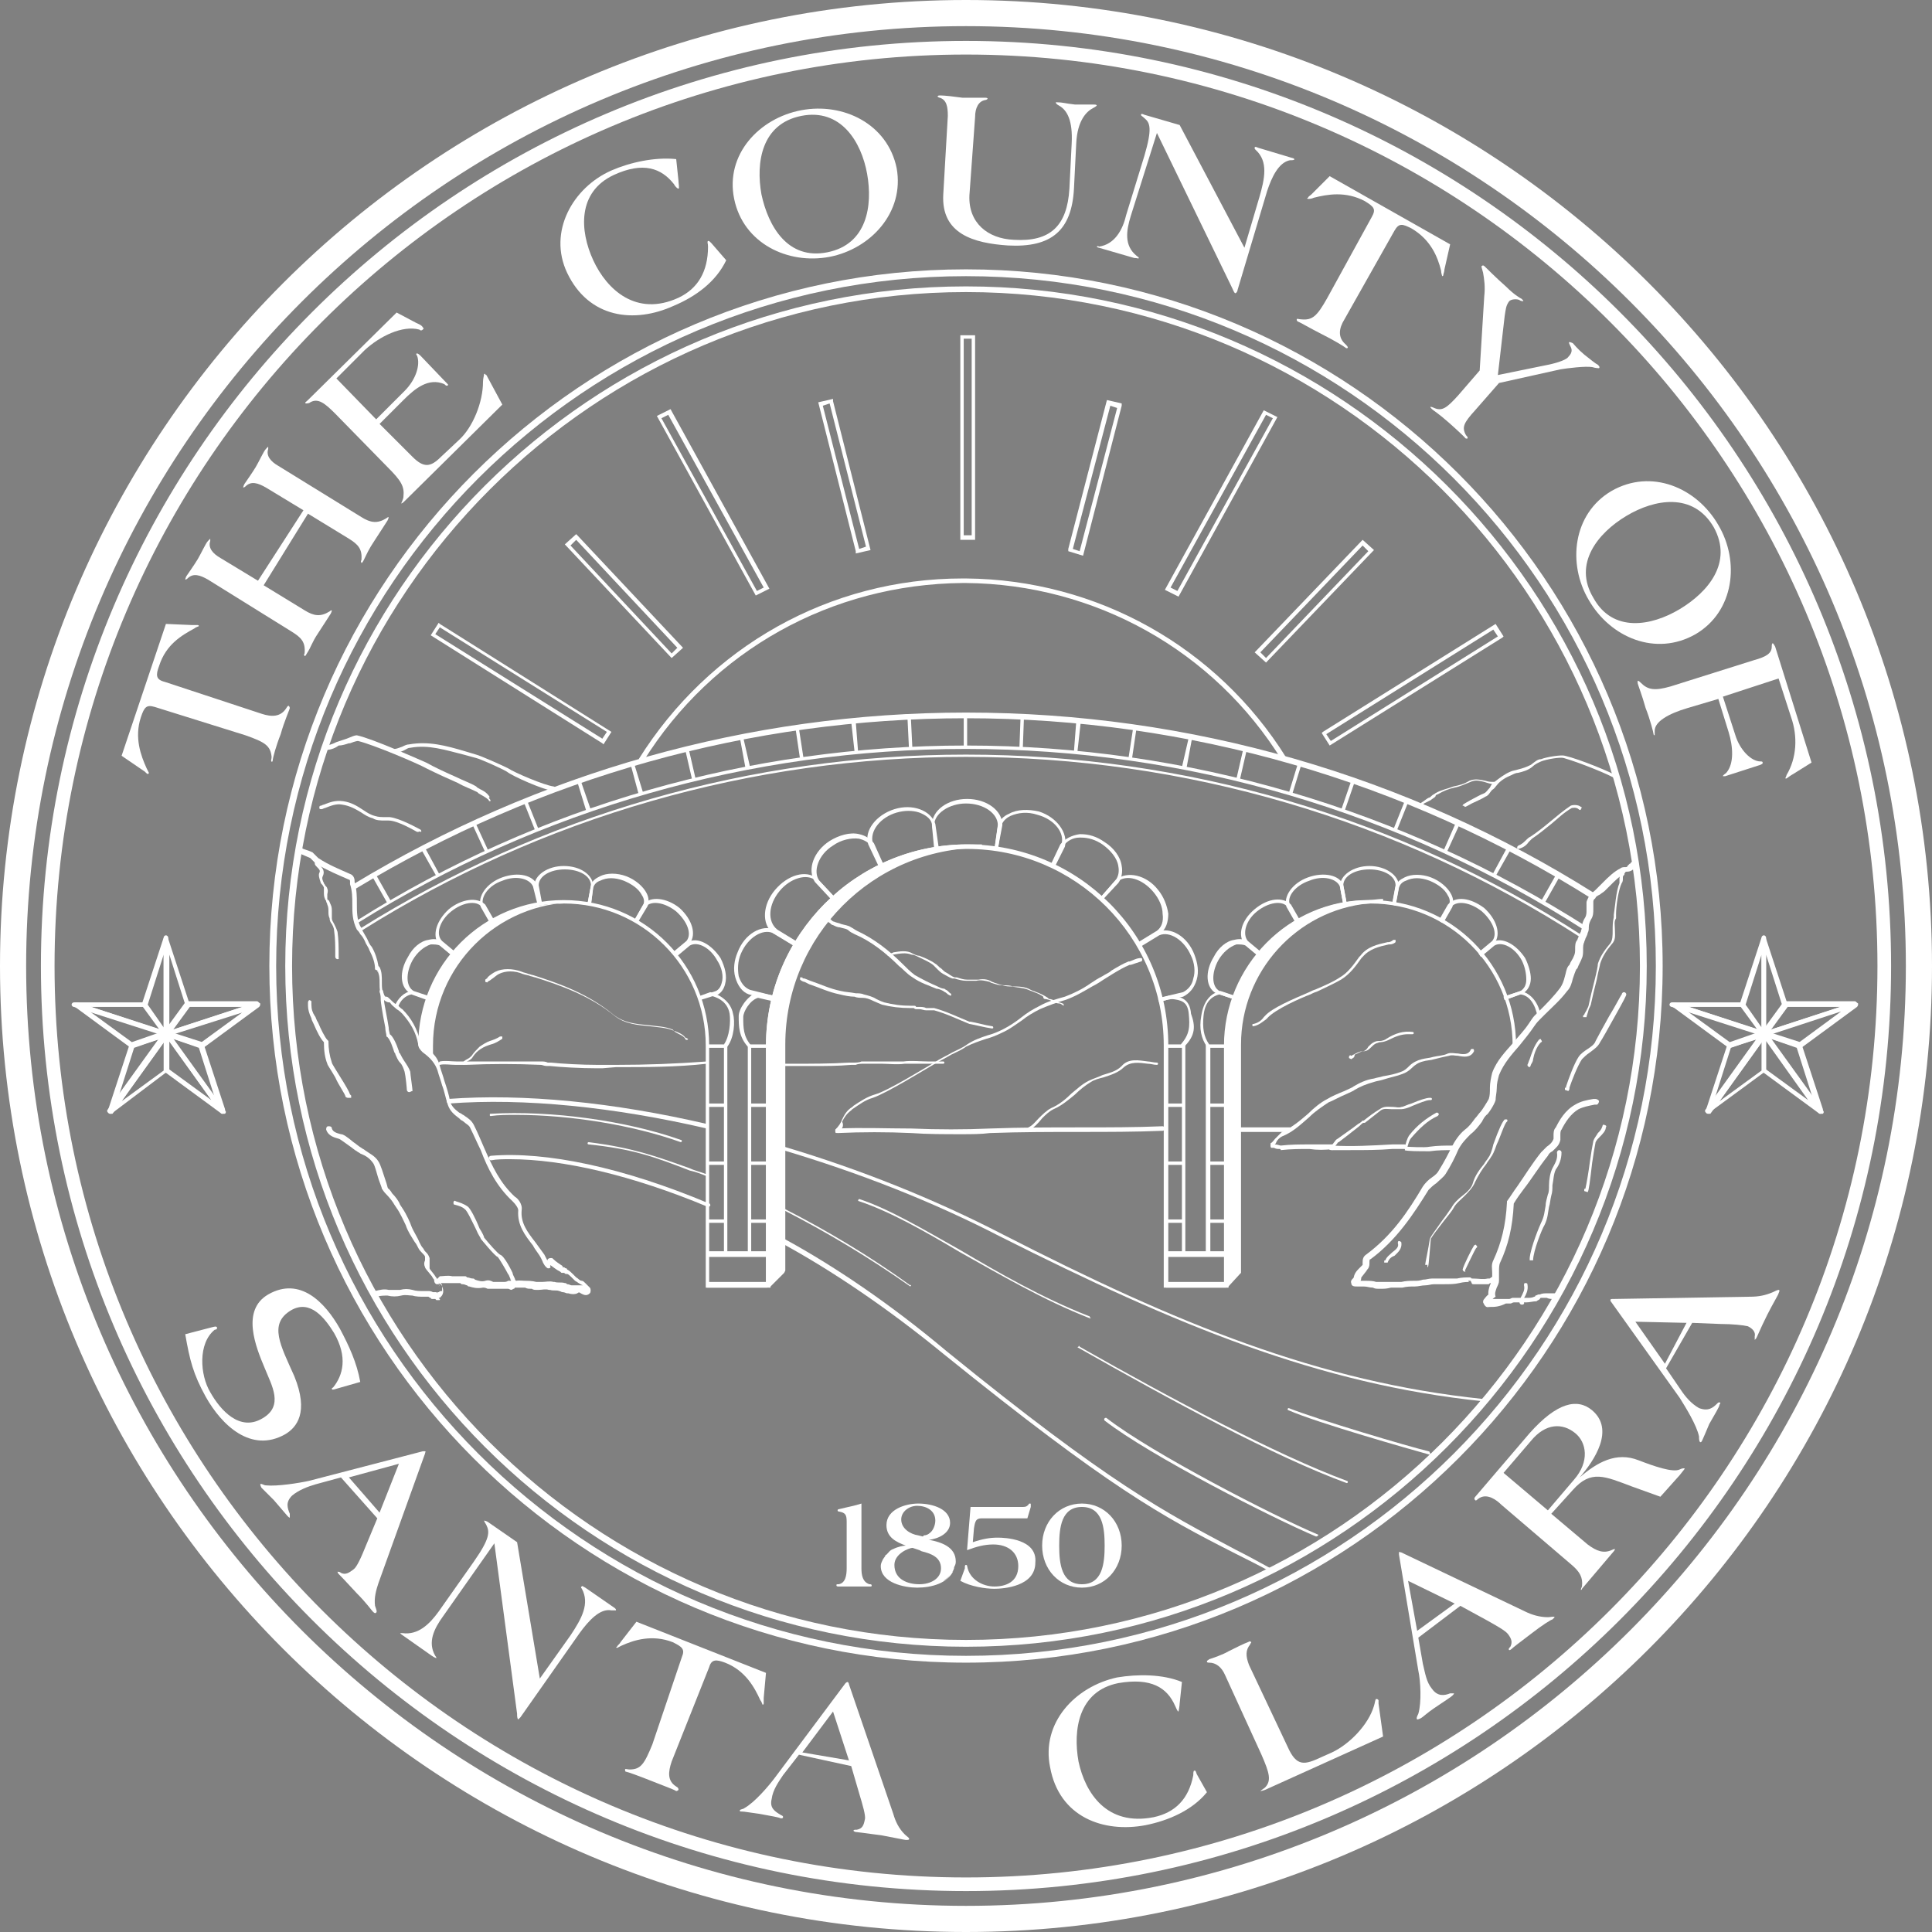 <?xml version="1.0" encoding="utf-8"?>
<!-- Generator: Adobe Illustrator 21.1.0, SVG Export Plug-In . SVG Version: 6.00 Build 0)  -->
<svg version="1.1" id="Layer_1" xmlns="http://www.w3.org/2000/svg" xmlns:xlink="http://www.w3.org/1999/xlink" x="0px" y="0px"
	 viewBox="0 0 170 170" style="enable-background:new 0 0 170 170;" xml:space="preserve">
<rect x="0" y="0" width="170" height="170" fill="#808080" stroke="none"/>
<style type="text/css">
	.st0{fill:#FFFFFF;}
	.st1{fill:#FFFFFF;stroke:#000000;stroke-width:2.337;}
	.st2{fill:#FFFFFF;stroke:#000000;stroke-width:1.169;}
	.st3{fill:#FFFFFF;stroke:#000000;stroke-width:0.584;}
	.st4{fill:#FFFFFF;stroke:#000000;stroke-width:0.661;}
	.st5{fill:#FFFFFF;stroke:#000000;stroke-width:0.668;}
	.st6{fill:#FFFFFF;stroke:#000000;stroke-width:0.434;stroke-linejoin:round;}
	.st7{fill:#FFFFFF;stroke:#000000;stroke-width:0.334;}
	.st8{fill:#FFFFFF;stroke:#000000;stroke-width:0.467;}
	.st9{fill:#FFFFFF;stroke:#000000;stroke-width:0.267;stroke-linecap:round;stroke-linejoin:bevel;}
</style>
<g>
	<g>
		<path class="st0" d="M85,170c-46.9,0-85-38.1-85-85C0,38.1,38.1,0,85,0s85,38.1,85,85C170,131.9,131.9,170,85,170z M85,2.3
			C39.4,2.3,2.3,39.4,2.3,85c0,45.6,37.1,82.7,82.7,82.7s82.7-37.1,82.7-82.7C167.7,39.4,130.6,2.3,85,2.3z"/>
		<path class="st1" d="M85,85"/>
	</g>
	<g>
		<path class="st0" d="M85,166.4c-44.9,0-81.4-36.5-81.4-81.4C3.6,40.1,40.1,3.6,85,3.6s81.4,36.5,81.4,81.4
			C166.4,129.9,129.9,166.4,85,166.4z M85,4.8C40.8,4.8,4.8,40.8,4.8,85c0,44.2,36,80.2,80.2,80.2s80.2-36,80.2-80.2
			C165.2,40.8,129.2,4.8,85,4.8z"/>
		<path class="st2" d="M85,85"/>
	</g>
	<g>
		<path class="st0" d="M85,146.3c-33.8,0-61.3-27.5-61.3-61.3S51.2,23.7,85,23.7s61.3,27.5,61.3,61.3S118.8,146.3,85,146.3z
			 M85,24.3c-33.5,0-60.7,27.2-60.7,60.7s27.2,60.7,60.7,60.7s60.7-27.2,60.7-60.7S118.5,24.3,85,24.3z"/>
		<path class="st3" d="M85,85"/>
	</g>
	<g>
		<path class="st0" d="M13.6,62.2c-0.7-0.2-0.9,0-1.2,0.9c-0.6,1.8,0,3.4,0.5,4.5c0.1,0.2,0.2,0.4,0.2,0.4c0,0.1-0.1,0.1-0.1,0.1
			c-0.1,0-0.2-0.2-0.4-0.3l-1.9-1.3l3.9-11.6l2.3,0.1c0.2,0,0.4,0,0.5,0c0.1,0,0.1,0.1,0.1,0.1c0,0-0.3,0.1-0.4,0.2
			c-1.1,0.6-2.5,1.4-3.1,3.3c-0.3,0.8-0.3,1.2,0.5,1.4l8.5,2.8c0.9,0.3,1.7,0.3,2.2-0.5c0.1-0.2,0.2-0.2,0.2-0.2
			c0,0,0.1,0.1,0.1,0.2c0,0.1-0.5,1.2-0.8,2.3c-0.4,1-0.7,2.1-0.7,2.3c0,0.1-0.1,0.2-0.1,0.1c-0.1,0,0-0.2,0-0.4
			c-0.1-1-0.6-1.3-2.3-1.9L13.6,62.2z"/>
		<path class="st0" d="M26.7,44.9l-3.3-2c-0.7-0.4-1.3-0.6-1.8-0.1c-0.1,0.1-0.2,0.1-0.2,0.1c0,0,0-0.1,0.1-0.3c0.2-0.3,0.7-1,1-1.5
			c0.3-0.5,0.7-1.4,0.9-1.6c0.1-0.1,0.2-0.2,0.2-0.2c0,0,0,0.1,0,0.2c-0.2,0.6,0.2,1.1,0.9,1.5l7.3,4.5c0.8,0.5,1.4,0.6,2.2,0.1
			c0.1-0.1,0.2-0.1,0.2-0.1c0,0,0,0.1-0.1,0.3c-0.4,0.6-0.5,0.8-1.1,1.7c-0.6,0.9-0.7,1.2-1,1.8c-0.1,0.2-0.2,0.3-0.2,0.2
			c0,0-0.1-0.1,0-0.2c0.1-1-0.3-1.4-1.1-1.9l-3.6-2.2l-3.9,6.3l3.6,2.2c0.8,0.5,1.4,0.6,2.2,0.1c0.1-0.1,0.2-0.1,0.2-0.1
			c0,0,0,0.1-0.1,0.3c-0.4,0.6-0.5,0.8-1.1,1.7c-0.6,0.9-0.6,1.2-1,1.8c-0.1,0.2-0.2,0.3-0.2,0.2c0,0-0.1-0.1,0-0.2
			c0.1-1-0.3-1.4-1.1-1.9L18.3,51c-0.7-0.4-1.3-0.6-1.8-0.1C16.4,51,16.3,51,16.3,51c0,0,0-0.1,0.1-0.3c0.2-0.3,0.7-1,1-1.5
			c0.3-0.5,0.7-1.4,0.9-1.6c0.1-0.1,0.2-0.2,0.2-0.2c0,0,0,0.1,0,0.2c-0.2,0.6,0.2,1.1,0.9,1.5l3.3,2L26.7,44.9z"/>
		<path class="st0" d="M33.1,36.9l2.5-2.5c1-1,1.4-2.3,1.1-3.1c-0.1-0.1-0.1-0.2,0-0.2c0,0,0.1,0,0.3,0.2l2.2,2.3
			c0.2,0.2,0.3,0.3,0.2,0.3c-0.1,0.1-0.2,0-0.3-0.1c-1.4-0.6-2.6,0.4-3.6,1.4l-2.1,2.1l2.9,2.9c1,1,1.6,0.9,2.5,0l1.6-1.5
			c1.2-1.1,2.1-3.3,2.1-5.1c0-0.3,0.1-0.6,0.1-0.7c0,0,0.1,0,0.1,0c0,0,0,0.1,0.1,0.1l1.4,2.6l-8.4,8.3c-0.3,0.3-0.4,0.4-0.5,0.4
			c0,0,0.2-0.4,0.2-0.6c0.1-0.9-0.2-1.4-1.4-2.6l-4.6-4.7c-0.9-0.9-1.5-1.4-2.2-1c-0.1,0.1-0.3,0.1-0.4,0.1c-0.1-0.1,0-0.1,0.2-0.3
			l7.8-7.7l1.7,0.9c0.2,0.1,0.5,0.2,0.6,0.4c0.1,0.1,0.1,0.1,0,0.2c-0.1,0.1-0.2,0.1-0.3,0c-1.5-0.4-3.5,0.6-4.8,1.8l-2.5,2.5
			L33.1,36.9z"/>
		<path class="st0" d="M63.9,22.9c-0.9,1.9-2.7,3.2-4.6,4c-3.5,1.6-7.5,1.1-9.4-2.9c-1.7-3.6,0.5-7.5,3.9-9c1.6-0.7,3.8-1.2,5.7-1
			l0.2,1.9c0,0.2,0.1,0.7,0,0.7c-0.1,0-0.3-0.2-0.4-0.4c-1.1-1.4-2.7-2-5.3-0.8c-3.2,1.5-3,4.9-1.8,7.5c1.2,2.6,3.8,5,7.5,3.3
			c1.7-0.8,2.6-2.3,2.6-4.5c0-0.3-0.1-0.4,0-0.5c0.1,0,0.1,0,0.3,0.2L63.9,22.9z"/>
		<path class="st0" d="M76.3,15.3c0.5,2.8,0,6.2-3.5,6.9c-3.5,0.7-5.2-2.3-5.8-5.1c-0.5-2.8,0-6.2,3.5-6.9
			C74,9.5,75.8,12.5,76.3,15.3z M78.9,14.8c-0.8-3.9-4.7-5.8-8.4-5.1c-3.7,0.7-6.7,3.9-5.9,7.8c0.8,3.9,4.7,5.8,8.4,5.1
			C76.6,21.9,79.6,18.7,78.9,14.8z"/>
		<path class="st0" d="M85.3,17.2c-0.1,2.4,1.6,3.8,3.9,3.9c3.2,0.2,4.7-1.2,4.9-4.5l0.2-4c0.1-2-0.4-2.9-1.1-3.3
			C93,9.2,92.9,9.1,92.9,9C92.9,9,93,9,93,9c0.5,0,0.7,0.1,1.6,0.2c0.8,0,1.4,0,1.6,0c0.2,0,0.3,0,0.3,0.1c0,0-0.1,0.1-0.3,0.2
			c-0.6,0.3-1.4,1.1-1.5,3.1l-0.2,4c-0.2,3.7-2,5.2-5.8,5c-3-0.2-5.9-1-5.7-4.5l0.4-6.9c0-0.8-0.1-1.4-0.7-1.6
			c-0.1,0-0.2-0.1-0.2-0.1c0-0.1,0.1-0.1,0.3-0.1c0.3,0,1.2,0.1,1.9,0.2c0.6,0,1.5,0,1.9,0c0.2,0,0.3,0,0.3,0.1c0,0-0.1,0.1-0.2,0.1
			c-0.6,0.1-0.9,0.7-0.9,1.5L85.3,17.2z"/>
		<path class="st0" d="M99.5,19c-0.4,1.3-0.6,2.6,0.5,3.5c0.1,0.1,0.2,0.1,0.2,0.2c0,0.1-0.1,0-0.4,0l-3.1-0.9
			c-0.1,0-0.2-0.1-0.2-0.1c0,0,0.1-0.1,0.2,0c1.4-0.2,2.1-1.5,2.4-2.8l1.6-5.2c0.7-2.4,0.5-2.9,0-3.3c-0.2-0.2-0.3-0.2-0.3-0.3
			c0-0.1,0.1-0.1,0.3,0l3.1,0.9l5.7,10.8l1.3-4.4c0.5-1.7,0.8-3.2-0.3-4.2c-0.1-0.1-0.1-0.1-0.1-0.2c0-0.1,0.1-0.1,0.3,0l3,0.9
			c0.1,0,0.2,0.1,0.2,0.1c0,0.1-0.2,0.1-0.4,0.1c-1,0.2-1.6,1.5-2,2.7l-2.6,8.7c0,0.1-0.1,0.3-0.2,0.3l0,0c-0.1,0-0.2-0.3-0.3-0.5
			l-6.6-13.6L99.5,19z"/>
		<path class="st0" d="M120.7,19.1c0.4-0.7,0.2-0.9-0.6-1.4c-1.7-0.9-3.3-0.6-4.5-0.3c-0.2,0.1-0.4,0.1-0.5,0.1
			c-0.1,0-0.1-0.1,0-0.1c0-0.1,0.2-0.2,0.3-0.3l1.6-1.6l10.6,6l-0.5,2.2c0,0.2-0.1,0.4-0.1,0.5c0,0.1-0.1,0.1-0.1,0.1
			c0,0-0.1-0.3-0.1-0.5c-0.3-1.2-0.9-2.7-2.6-3.7c-0.8-0.4-1.1-0.5-1.5,0.2l-4.4,7.8c-0.5,0.8-0.6,1.6,0.1,2.2
			c0.1,0.1,0.2,0.2,0.2,0.3c0,0-0.1,0.1-0.2,0c-0.1-0.1-1.1-0.7-2.1-1.2c-1-0.5-2-1.1-2.1-1.1c-0.1-0.1-0.1-0.1-0.1-0.2
			c0-0.1,0.2,0,0.4,0c1,0.1,1.4-0.3,2.3-1.9L120.7,19.1z"/>
		<path class="st0" d="M131.8,33l4.4-0.9c1-0.2,1.7-0.5,1.8-0.7c0.4-0.4,0.3-0.7,0.2-0.9c-0.1-0.2-0.2-0.4-0.1-0.4
			c0,0,0.1,0,0.3,0.1c0.1,0.1,0.4,0.5,1,1c0.5,0.4,1,0.8,1.2,0.9c0.1,0.1,0.2,0.2,0.1,0.3c0,0-0.3,0-0.6-0.1
			c-0.6-0.1-2.2,0.1-2.8,0.2l-5.4,1.2l-2.1,2.4c-1,1.1-1.2,1.5-0.8,2.2c0.1,0.1,0.2,0.2,0.1,0.3c0,0-0.2,0-0.2-0.1
			c-0.1-0.1-0.5-0.5-1.4-1.3c-0.9-0.8-1.4-1.1-1.5-1.2c-0.1-0.1-0.2-0.2-0.1-0.2c0,0,0.1,0,0.3,0.1c0.7,0.3,1.1,0,2.1-1.1l1.9-2.2
			l0.4-6.5c0.1-0.9,0-1.5-0.1-2.1c-0.1-0.4-0.2-0.6-0.1-0.6c0.1-0.1,0.2,0,0.3,0.1c0.1,0.1,1,1,1.8,1.7c0.7,0.7,1.2,1,1.4,1.1
			c0.1,0.1,0.2,0.2,0.1,0.2c0,0-0.2,0-0.3-0.1c-0.2-0.1-0.7-0.1-0.9,0.1c-0.3,0.4-0.3,0.7-0.4,1.3L131.8,33z"/>
		<path class="st0" d="M147.8,53.6c-2.5,1.5-5.9,2.1-7.6-1c-1.8-3,0.4-5.7,2.9-7.2c2.5-1.5,5.9-2.1,7.7,1
			C152.5,49.5,150.3,52.1,147.8,53.6z M149.2,55.8c3.4-2,3.9-6.4,2-9.6c-1.9-3.3-5.9-5-9.4-3c-3.4,2-3.9,6.4-2,9.6
			C141.7,56.1,145.7,57.8,149.2,55.8z"/>
		<path class="st0" d="M151.6,61.3l1.1,3.4c0.4,1.3,1.4,2.3,2.2,2.3c0.1,0,0.2,0,0.2,0.1c0,0.1,0,0.1-0.2,0.2l-3.1,1
			c-0.1,0-0.2,0-0.2,0c0-0.1,0.2-0.2,0.3-0.3c0.7-0.8,0.6-2.3,0.2-3.6l-0.9-2.9l-2.7,0.8c-1.7,0.5-2.9,1.2-2.9,2c0,0.2,0,0.4,0,0.4
			c0,0-0.1,0-0.1-0.1c0-0.1-0.3-1.3-0.7-2.3c-0.3-1.1-0.7-2.1-0.7-2.2c0-0.1,0-0.2,0-0.2c0.1,0,0.2,0.1,0.3,0.2
			c0.6,0.6,1.2,0.7,2.6,0.3l7.3-2.3c1.1-0.3,1.6-0.6,1.6-1.2c0-0.1,0-0.3,0.1-0.3c0,0,0.1,0.1,0.2,0.3l3.2,10.2l-1.6,1
			c-0.2,0.1-0.6,0.4-0.6,0.4c-0.1,0-0.1,0-0.1,0c0-0.1,0.1-0.2,0.1-0.3c0.9-1.5,1-3.4,0.4-5.1l-1.1-3.4L151.6,61.3z"/>
		<path class="st4" d="M85,85"/>
	</g>
	<g>
		<path class="st0" d="M29.6,122.2c-0.3,0.1-0.4,0.1-0.4,0c0,0,0-0.1,0.1-0.1c0.9-1.1,1.3-2.7,0.1-4.8c-0.8-1.3-2.1-3-3.8-2
			c-2,1.2-0.9,3.1,0.3,5.8c1.3,3.2,0.2,4.5-0.8,5.1c-3,1.7-5.6-0.8-7-3.3c-1.1-2-1.4-3.2-1.8-5.5l2.3-0.6c0.4-0.1,0.4-0.1,0.5,0
			c0,0.1,0,0.2-0.2,0.2c-1.5,1.2-1.3,4-0.4,5.5c0.9,1.6,2.6,3.5,4.6,2.3c1.9-1.1,0.8-2.9,0.2-4.4c-0.8-1.9-2.1-5.1,0.3-6.5
			c2.8-1.6,5,0.7,6.3,3c0.8,1.5,1.5,3,1.8,4.7L29.6,122.2z"/>
		<path class="st0" d="M33.4,133.1l-2.7-3.1l4.4-1.2L33.4,133.1z M33.2,133.6l-1,2.4c-0.4,1-0.8,1.9-1.1,2.1
			c-0.4,0.3-0.7,0.5-1.1,0.3c-0.1-0.1-0.2-0.1-0.3-0.1c0,0,0,0.1,0.1,0.2c0.1,0.1,0.5,0.5,1.6,1.7c0.8,0.8,1.3,1.5,1.4,1.6
			c0.1,0.1,0.2,0.2,0.3,0.1c0.1-0.1,0-0.3-0.1-0.6c-0.1-0.7,0.1-1.4,0.3-2l4.1-11.4c0-0.1,0.1-0.2,0-0.2l0,0c0,0-0.1,0-0.2,0
			l-10,2.6c-0.9,0.2-2.8,0.5-3.8,0.4c-0.2,0-0.4-0.2-0.5-0.1c0,0,0,0.1,0.1,0.3c0.2,0.2,0.5,0.5,1.1,1.1c0.7,0.8,1.1,1.3,1.2,1.4
			c0.1,0.1,0.2,0.2,0.2,0.1c0,0,0-0.1,0-0.3c-0.2-0.5-0.4-1,0.2-1.6c0.6-0.5,1.4-0.8,2.1-1l2.2-0.6L33.2,133.6z"/>
		<path class="st0" d="M39,142.2c-0.8,1.1-1.4,2.3-0.7,3.5c0.1,0.1,0.1,0.2,0.1,0.2c0,0-0.1,0-0.4-0.2l-2.7-1.9
			c-0.1-0.1-0.1-0.1-0.1-0.1c0,0,0.1,0,0.2,0c1.4,0.2,2.4-0.8,3.2-1.9l3.1-4.4c1.4-2,1.4-2.6,1.1-3.2c-0.1-0.2-0.2-0.3-0.2-0.4
			c0,0,0.1,0,0.3,0.1l2.6,1.8l2,12l2.7-3.8c1-1.5,1.7-2.8,1-4.1c-0.1-0.1-0.1-0.2,0-0.2c0-0.1,0.1,0,0.3,0.1l2.6,1.8
			c0.1,0.1,0.1,0.1,0.1,0.2c0,0-0.2,0-0.4,0c-1-0.2-2,0.9-2.8,2l-5.2,7.4c-0.1,0.1-0.2,0.2-0.2,0.2l0,0c-0.1-0.1-0.1-0.3-0.1-0.5
			l-2-15L39,142.2z"/>
		<path class="st0" d="M60,145.8c0.3-0.7,0-0.9-0.8-1.3c-1.8-0.7-3.4-0.2-4.5,0.3c-0.2,0.1-0.4,0.2-0.4,0.2c-0.1,0-0.1-0.1,0-0.1
			c0-0.1,0.2-0.2,0.3-0.4l1.4-1.8l11.4,4.5l-0.2,2.2c0,0.2,0,0.4,0,0.5c0,0.1-0.1,0.1-0.1,0.1c0,0-0.1-0.3-0.2-0.4
			c-0.5-1.1-1.3-2.6-3.1-3.3c-0.8-0.3-1.2-0.3-1.4,0.4l-3.3,8.3c-0.3,0.9-0.4,1.7,0.4,2.2c0.2,0.1,0.2,0.2,0.2,0.3
			c0,0-0.1,0.1-0.2,0.1c-0.1-0.1-1.2-0.5-2.2-0.9c-1-0.4-2.1-0.8-2.2-0.8c-0.1,0-0.1-0.1-0.1-0.2c0-0.1,0.2,0,0.4,0
			c1,0,1.3-0.5,2-2.2L60,145.8z"/>
		<path class="st0" d="M74.7,154.9l-4.1-0.7l2.7-3.6L74.7,154.9z M74.9,155.4l0.7,2.4c0.3,1,0.6,2,0.5,2.3c-0.1,0.5-0.2,0.8-0.7,0.9
			c-0.2,0-0.3,0-0.3,0.1c0,0,0.1,0.1,0.2,0.1c0.1,0,0.8,0.1,2.3,0.3c1.1,0.2,2,0.4,2.1,0.4c0.2,0,0.3,0,0.3-0.1
			c0-0.1-0.2-0.2-0.4-0.4c-0.5-0.5-0.8-1.1-1-1.8l-3.9-11.4c0-0.1-0.1-0.2-0.1-0.2l0,0c0,0-0.1,0-0.2,0.1l-6.2,8.3
			c-0.6,0.8-1.8,2.2-2.7,2.7c-0.1,0.1-0.4,0.1-0.4,0.2c0,0.1,0,0.1,0.2,0.1c0.2,0,0.7,0.1,1.5,0.2c1.1,0.2,1.7,0.3,1.9,0.4
			c0.1,0,0.2,0,0.2-0.1c0-0.1,0-0.1-0.2-0.2c-0.5-0.3-1-0.6-0.8-1.4c0.1-0.8,0.6-1.5,1-2.1l1.4-1.8L74.9,155.4z"/>
		<path class="st0" d="M106.2,157.7c-1.3,1.6-3.4,2.5-5.4,2.9c-3.7,0.7-7.6-0.7-8.4-5.1c-0.8-3.9,2.2-7.1,5.9-7.9
			c1.8-0.3,4-0.3,5.7,0.4l-0.2,1.9c0,0.2-0.1,0.7-0.1,0.7c-0.1,0-0.2-0.3-0.3-0.5c-0.7-1.6-2.1-2.5-5-2c-3.5,0.7-4,4.1-3.5,6.9
			c0.6,2.8,2.5,5.7,6.6,4.9c1.9-0.4,3.1-1.6,3.5-3.7c0-0.2,0-0.4,0.1-0.4c0.1,0,0.1,0,0.2,0.3L106.2,157.7z"/>
		<path class="st0" d="M113.3,153.7c0.8,1.8,1.5,1.6,3,0.9l0.9-0.4c1.5-0.7,3.2-2.4,3.7-4.1c0.1-0.3,0.1-0.6,0.2-0.6
			c0.1,0,0.1,0,0.2,0.1c0,0.1,0,0.2,0,0.3l0.4,2.9l-10.4,4.7c-0.3,0.1-0.4,0.1-0.4,0.1c0,0,0.1-0.1,0.4-0.3c0.6-0.6,0.4-1.3-0.3-2.9
			l-3.2-7c-0.3-0.7-0.8-1.1-1.4-1.1c-0.1,0-0.2,0-0.2-0.1c0-0.1,0.1-0.1,0.2-0.2c0.3-0.1,1.2-0.4,1.7-0.7c0.6-0.3,1.4-0.7,1.7-0.8
			c0.2-0.1,0.2-0.1,0.3,0c0,0.1-0.1,0.1-0.1,0.2c-0.4,0.5-0.4,1-0.1,1.8L113.3,153.7z"/>
		<path class="st0" d="M128,141.1l-3.3,2.4l-0.8-4.4L128,141.1z M128.5,141.3l2.2,1.2c0.9,0.5,1.8,1,2,1.3c0.3,0.4,0.4,0.7,0.2,1.1
			c-0.1,0.1-0.2,0.2-0.1,0.3c0,0,0.1,0,0.2-0.1c0.1-0.1,0.6-0.5,1.8-1.4c0.9-0.7,1.7-1.2,1.8-1.2c0.1-0.1,0.2-0.2,0.2-0.2
			c-0.1-0.1-0.3,0-0.6,0c-0.7,0-1.4-0.2-2-0.5l-10.9-5.2c-0.1,0-0.2-0.1-0.2,0l0,0c0,0,0,0.1,0,0.2l1.7,10.2c0.2,0.9,0.3,2.8,0,3.8
			c-0.1,0.2-0.2,0.4-0.1,0.5c0,0,0.1,0,0.3-0.1c0.2-0.1,0.6-0.5,1.2-0.9c0.9-0.6,1.5-1,1.6-1.1c0.1-0.1,0.2-0.2,0.1-0.2
			c0,0-0.1,0-0.3,0c-0.5,0.2-1.1,0.3-1.6-0.4c-0.5-0.6-0.6-1.4-0.8-2.2l-0.4-2.3L128.5,141.3z"/>
		<path class="st0" d="M132.3,129.6l2.4-2.8c1.3-1.6,2.8-1.6,3.9-0.7c1,0.8,1.3,2.5-0.1,4.1l-2.3,2.7L132.3,129.6z M136.5,133.2
			l1.9-2.1c1.6-1.8,2.8-1.2,5.2-0.3l2.5,0.9l1.7-1.9c0.4-0.5,0.5-0.6,0.4-0.6c-0.1,0-0.2,0-0.4,0.1c-0.6,0.3-2.3-0.3-3.6-0.8
			c-2-0.8-3.7,0.2-5.2,1.5l0,0c1.3-1.5,3.1-4.2,1.1-5.9c-1.3-1.1-3.1-0.7-5.5,2l-4.7,5.5c-0.2,0.2-0.2,0.3-0.1,0.4
			c0.1,0.1,0.2-0.1,0.4-0.2c0.7-0.4,1.5,0.2,1.9,0.6l6.2,5.3c0.7,0.6,1,1.1,0.9,1.9c-0.1,0.2-0.1,0.3-0.1,0.3c0,0,0.1,0,0.1-0.1
			l2.8-3.3c0.1-0.1,0.1-0.2,0.1-0.2c0,0-0.1,0-0.3,0.1c-0.7,0.3-1.3,0.1-2.1-0.5L136.5,133.2z"/>
		<path class="st0" d="M148.4,116.4l-1.9,3.6l-2.6-3.7L148.4,116.4z M148.9,116.4l2.5,0.1c1,0,2,0.1,2.4,0.2
			c0.4,0.2,0.7,0.5,0.6,0.9c0,0.2,0,0.3,0,0.3c0,0,0.1-0.1,0.1-0.1c0.1-0.1,0.3-0.7,1-2.1c0.5-1,1-1.8,1-1.9c0.1-0.2,0.1-0.3,0-0.3
			c-0.1,0-0.3,0.1-0.5,0.2c-0.7,0.3-1.3,0.4-2,0.4l-12.1,0.2c-0.1,0-0.2,0-0.2,0.1l0,0c0,0,0,0.1,0.1,0.2l6,8.4
			c0.5,0.8,1.5,2.4,1.7,3.4c0,0.2,0,0.4,0.1,0.5c0.1,0,0.1,0,0.2-0.2c0.1-0.2,0.3-0.7,0.6-1.4c0.5-0.9,0.9-1.5,0.9-1.7
			c0.1-0.1,0.1-0.2,0-0.2c-0.1,0-0.1,0-0.2,0.1c-0.4,0.4-0.8,0.7-1.6,0.4c-0.7-0.4-1.2-1-1.6-1.6l-1.3-1.9L148.9,116.4z"/>
		<path class="st5" d="M85.1,85"/>
	</g>
	<g>
		<path class="st0" d="M75.8,138v-5.7l0,0c-0.6,0.2-1.2,0.3-2,0.5c0,0-0.1,0-0.1,0.1c0,0.1,0.1,0.1,0.1,0.1c0.6,0.1,0.7,0.3,0.7,0.9
			v4.1c0,0.6-0.1,1.3-0.7,1.4c-0.2,0-0.2,0-0.2,0.1c0,0.1,0.1,0.1,0.2,0.1c0,0,0.1,0,0.1,0c0.2,0,0.5,0,1.3,0c0.8,0,1.1,0,1.2,0
			c0.1,0,0.1,0,0.1,0c0.2,0,0.2,0,0.2-0.1c0-0.1-0.1-0.1-0.2-0.1C75.9,139.2,75.8,138.6,75.8,138z"/>
		<path class="st0" d="M84,137.7c0,0.1,0,0.2-0.1,0.3c0.1-0.2,0.2-0.3,0.2-0.6c0-1.3-1.3-1.7-2.3-1.9l-0.1,0
			c0.9-0.1,1.9-0.6,1.9-1.5c0-1.2-1.5-1.7-2.8-1.7c-1.1,0-2.8,0.5-2.8,1.9c0,1.1,0.9,1.5,1.7,1.8c-0.2,0-0.7,0.1-1.1,0.3
			c-0.3,0.1-0.4,0.3-0.6,0.5c0,0-0.1,0-0.1,0.1c-0.2,0.3-0.4,0.6-0.4,0.9c0,1.5,2.1,1.9,3.2,1.9c1.3,0,2.7-0.4,3.2-1.5
			c0,0.1-0.1,0.1-0.1,0.1C83.9,138.2,84,137.9,84,137.7z M80.9,139.4c-1,0-2.2-0.4-2.2-1.7c0-1,1.3-1.5,1.6-1.5l0.6,0.2l0.2,0.1
			c0.8,0.2,1.7,0.5,1.7,1.5C82.8,138.9,81.9,139.4,80.9,139.4z M81.2,135.2l-0.4-0.1c-0.7-0.1-1.5-0.6-1.5-1.4
			c0-0.7,0.7-1.2,1.4-1.2c0.8,0,1.6,0.4,1.6,1.3c0,0.4-0.2,0.9-0.5,1.1c-0.1,0.1-0.3,0.2-0.5,0.2C81.2,135.2,81.2,135.2,81.2,135.2z
			 M81.7,135.1c0,0-0.1,0-0.1,0.1C81.6,135.2,81.6,135.2,81.7,135.1z M82.5,139.3c0,0-0.1,0-0.1,0C82.5,139.3,82.5,139.3,82.5,139.3
			z M78,136.7C78.1,136.7,78.1,136.7,78,136.7C78.1,136.7,78.1,136.7,78,136.7C78,136.7,78,136.7,78,136.7z M77.8,137
			c-0.1,0.2-0.2,0.3-0.2,0.6C77.6,137.4,77.7,137.2,77.8,137z M83,139.1c0.2-0.1,0.4-0.3,0.6-0.5C83.4,138.8,83.3,139,83,139.1z"/>
		<path class="st0" d="M83.9,138.2c0,0,0-0.1,0-0.1C83.9,138.1,83.9,138.2,83.9,138.2z"/>
		<path class="st0" d="M87.8,135.3c-0.7,0-1.3,0.1-2.2,0.4l0.1-1.2c0.1-0.7,0.2-0.9,0.7-0.9h4l0.3-1c0-0.1,0-0.1,0-0.2
			c0-0.1,0-0.1-0.1-0.1c0,0-0.1,0-0.1,0.1c-0.2,0.2-0.3,0.2-0.6,0.2h-4.5l-0.3,3.7l0,0.1l0,0c0.8-0.3,1.5-0.5,2.3-0.5
			c1.3,0,2.2,0.7,2.2,1.9c0,1.4-1.1,1.8-2.1,1.8c-1,0-2.2-0.6-2.4-1.8c0,0,0-0.1-0.1-0.1c-0.1,0-0.1,0.1-0.1,0.2c0,0,0,0.1,0,0.1
			l-0.4,1.1l0,0l0,0c0.9,0.5,2.2,0.7,3,0.7c0.8,0,3.6-0.2,3.6-2.3C91.3,135.4,88.4,135.3,87.8,135.3z"/>
		<path class="st0" d="M95.2,132.3c-2,0-3.5,1.6-3.5,3.7c0,2.1,1.5,3.7,3.5,3.7s3.5-1.6,3.5-3.7C98.7,133.9,97.2,132.3,95.2,132.3z
			 M95.2,139.4c-1.8,0-2-1.8-2-3.4c0-1.6,0.2-3.4,2-3.4s2,1.8,2,3.4C97.2,137.6,97,139.4,95.2,139.4z"/>
	</g>
	<g>
		<g>
			<path class="st0" d="M14.6,91.2C14.6,91.2,14.6,91.2,14.6,91.2c-0.2,0-0.2-0.1-0.2-0.2v-8.4c0-0.1,0.1-0.2,0.2-0.2c0,0,0,0,0,0
				c0.1,0,0.2,0.1,0.2,0.2l1.9,5.8c0,0.1,0,0.1,0,0.2l-1.9,2.6C14.8,91.2,14.7,91.2,14.6,91.2z M14.9,84v6.4l1.4-2L14.9,84z"/>
		</g>
		<g>
			<path class="st0" d="M14.6,91.2c-0.1,0-0.1,0-0.2-0.1l-1.9-2.6c0-0.1-0.1-0.1,0-0.2l1.9-5.8c0-0.1,0.1-0.2,0.2-0.2c0,0,0,0,0,0
				c0.1,0,0.2,0.1,0.2,0.2V91C14.9,91.1,14.8,91.2,14.6,91.2C14.7,91.2,14.7,91.2,14.6,91.2z M13,88.4l1.4,2V84L13,88.4z"/>
		</g>
		<g>
			<path class="st0" d="M14.6,91.2C14.6,91.2,14.6,91.2,14.6,91.2l-8.1-2.6c-0.1,0-0.2-0.1-0.2-0.2c0-0.1,0.1-0.2,0.2-0.2h6.1
				c0.1,0,0.1,0,0.2,0.1l1.9,2.6c0.1,0.1,0.1,0.2,0,0.3C14.8,91.2,14.7,91.2,14.6,91.2z M8,88.6l6.1,2l-1.4-2H8z"/>
		</g>
		<g>
			<path class="st0" d="M11.6,92.2c0,0-0.1,0-0.1,0l-4.9-3.6c-0.1-0.1-0.1-0.2-0.1-0.3c0-0.1,0.2-0.1,0.3-0.1l8,2.6
				c0.1,0,0.2,0.1,0.2,0.2c0,0.1-0.1,0.2-0.2,0.2L11.6,92.2C11.6,92.2,11.6,92.2,11.6,92.2z M7.9,89l3.7,2.7l2.3-0.8L7.9,89z"/>
		</g>
		<g>
			<path class="st0" d="M9.7,98C9.7,98,9.6,98,9.7,98c-0.2-0.1-0.2-0.2-0.2-0.3l1.9-5.8c0-0.1,0.1-0.1,0.1-0.1l3.1-1
				c0.1,0,0.2,0,0.2,0.1c0.1,0.1,0.1,0.2,0,0.3l-4.9,6.8C9.8,98,9.8,98,9.7,98z M11.8,92.2l-1.4,4.4l3.7-5.2L11.8,92.2z"/>
		</g>
		<g>
			<path class="st0" d="M9.7,98c-0.1,0-0.1,0-0.2-0.1c-0.1-0.1-0.1-0.2,0-0.3l4.9-6.8c0.1-0.1,0.2-0.1,0.2-0.1
				c0.1,0,0.2,0.1,0.2,0.2v3.2c0,0.1,0,0.1-0.1,0.2L9.8,98C9.8,98,9.7,98,9.7,98z M14.4,91.7l-3.7,5.2l3.7-2.7V91.7z"/>
		</g>
		<g>
			<path class="st0" d="M19.6,98c0,0-0.1,0-0.1,0l-4.9-3.6c-0.1,0-0.1-0.1-0.1-0.2V91c0-0.1,0.1-0.2,0.2-0.2c0.1,0,0.2,0,0.2,0.1
				l4.9,6.8c0.1,0.1,0.1,0.2,0,0.3C19.7,98,19.6,98,19.6,98z M14.9,94.1l3.7,2.7l-3.7-5.2V94.1z"/>
		</g>
		<g>
			<path class="st0" d="M19.6,98c-0.1,0-0.1,0-0.2-0.1l-4.9-6.8c-0.1-0.1-0.1-0.2,0-0.3c0.1-0.1,0.2-0.1,0.2-0.1l3.1,1
				c0.1,0,0.1,0.1,0.1,0.1l1.9,5.8C19.8,97.9,19.8,98,19.6,98C19.6,98,19.6,98,19.6,98z M15.2,91.4l3.7,5.2l-1.4-4.4L15.2,91.4z"/>
		</g>
		<g>
			<path class="st0" d="M17.7,92.2C17.7,92.2,17.6,92.2,17.7,92.2l-3.1-1c-0.1,0-0.2-0.1-0.2-0.2c0-0.1,0.1-0.2,0.2-0.2l8-2.6
				c0.1,0,0.2,0,0.3,0.1c0,0.1,0,0.2-0.1,0.3l-4.9,3.6C17.8,92.2,17.7,92.2,17.7,92.2z M15.3,91l2.3,0.8l3.7-2.7L15.3,91z"/>
		</g>
		<g>
			<path class="st0" d="M14.6,91.2c-0.1,0-0.1,0-0.2-0.1c-0.1-0.1-0.1-0.2,0-0.3l1.9-2.6c0-0.1,0.1-0.1,0.2-0.1h6.1
				c0.1,0,0.2,0.1,0.2,0.2c0,0.1,0,0.2-0.2,0.2L14.6,91.2C14.7,91.2,14.7,91.2,14.6,91.2z M16.6,88.6l-1.4,2l6.1-2H16.6z"/>
		</g>
	</g>
	<g>
		<g>
			<path class="st0" d="M155.2,91.2C155.2,91.2,155.2,91.2,155.2,91.2c-0.2,0-0.2-0.1-0.2-0.2v-8.4c0-0.1,0.1-0.2,0.2-0.2
				c0,0,0,0,0,0c0.1,0,0.2,0.1,0.2,0.2l1.9,5.8c0,0.1,0,0.1,0,0.2l-1.9,2.6C155.4,91.2,155.3,91.2,155.2,91.2z M155.4,84v6.4l1.4-2
				L155.4,84z"/>
		</g>
		<g>
			<path class="st0" d="M155.2,91.2c-0.1,0-0.1,0-0.2-0.1l-1.9-2.6c0-0.1-0.1-0.1,0-0.2l1.9-5.8c0-0.1,0.1-0.2,0.2-0.2c0,0,0,0,0,0
				c0.1,0,0.2,0.1,0.2,0.2V91C155.4,91.1,155.4,91.2,155.2,91.2C155.3,91.2,155.2,91.2,155.2,91.2z M153.6,88.4l1.4,2V84L153.6,88.4
				z"/>
		</g>
		<g>
			<path class="st0" d="M155.2,91.2C155.2,91.2,155.2,91.2,155.2,91.2l-8.1-2.6c-0.1,0-0.2-0.1-0.2-0.2c0-0.1,0.1-0.2,0.2-0.2h6.1
				c0.1,0,0.1,0,0.2,0.1l1.9,2.6c0.1,0.1,0.1,0.2,0,0.3C155.4,91.2,155.3,91.2,155.2,91.2z M148.6,88.6l6.1,2l-1.4-2H148.6z"/>
		</g>
		<g>
			<path class="st0" d="M152.2,92.2c0,0-0.1,0-0.1,0l-4.9-3.6c-0.1-0.1-0.1-0.2-0.1-0.3c0-0.1,0.2-0.1,0.3-0.1l8,2.6
				c0.1,0,0.2,0.1,0.2,0.2c0,0.1-0.1,0.2-0.2,0.2L152.2,92.2C152.2,92.2,152.2,92.2,152.2,92.2z M148.5,89l3.7,2.7l2.3-0.8L148.5,89
				z"/>
		</g>
		<g>
			<path class="st0" d="M150.3,98C150.2,98,150.2,98,150.3,98c-0.2-0.1-0.2-0.2-0.2-0.3l1.9-5.8c0-0.1,0.1-0.1,0.1-0.1l3.1-1
				c0.1,0,0.2,0,0.2,0.1c0.1,0.1,0.1,0.2,0,0.3l-4.9,6.8C150.4,98,150.3,98,150.3,98z M152.3,92.2l-1.4,4.4l3.7-5.2L152.3,92.2z"/>
		</g>
		<g>
			<path class="st0" d="M150.3,98c-0.1,0-0.1,0-0.2-0.1c-0.1-0.1-0.1-0.2,0-0.3l4.9-6.8c0.1-0.1,0.2-0.1,0.2-0.1
				c0.1,0,0.2,0.1,0.2,0.2v3.2c0,0.1,0,0.1-0.1,0.2l-4.9,3.6C150.4,98,150.3,98,150.3,98z M155,91.7l-3.7,5.2l3.7-2.7V91.7z"/>
		</g>
		<g>
			<path class="st0" d="M160.2,98c0,0-0.1,0-0.1,0l-4.9-3.6c-0.1,0-0.1-0.1-0.1-0.2V91c0-0.1,0.1-0.2,0.2-0.2c0.1,0,0.2,0,0.2,0.1
				l4.9,6.8c0.1,0.1,0.1,0.2,0,0.3C160.3,98,160.2,98,160.2,98z M155.4,94.1l3.7,2.7l-3.7-5.2V94.1z"/>
		</g>
		<g>
			<path class="st0" d="M160.2,98c-0.1,0-0.1,0-0.2-0.1l-4.9-6.8c-0.1-0.1-0.1-0.2,0-0.3c0.1-0.1,0.2-0.1,0.2-0.1l3.1,1
				c0.1,0,0.1,0.1,0.1,0.1l1.9,5.8C160.4,97.9,160.4,98,160.2,98C160.2,98,160.2,98,160.2,98z M155.8,91.4l3.7,5.2l-1.4-4.4
				L155.8,91.4z"/>
		</g>
		<g>
			<path class="st0" d="M158.3,92.2C158.3,92.2,158.2,92.2,158.3,92.2l-3.1-1c-0.1,0-0.2-0.1-0.2-0.2c0-0.1,0.1-0.2,0.2-0.2l8-2.6
				c0.1,0,0.2,0,0.3,0.1c0,0.1,0,0.2-0.1,0.3l-4.9,3.6C158.4,92.2,158.3,92.2,158.3,92.2z M155.9,91l2.3,0.8L162,89L155.9,91z"/>
		</g>
		<g>
			<path class="st0" d="M155.2,91.2c-0.1,0-0.1,0-0.2-0.1c-0.1-0.1-0.1-0.2,0-0.3l1.9-2.6c0-0.1,0.1-0.1,0.2-0.1h6.1
				c0.1,0,0.2,0.1,0.2,0.2c0,0.1,0,0.2-0.2,0.2L155.2,91.2C155.3,91.2,155.2,91.2,155.2,91.2z M157.2,88.6l-1.4,2l6.1-2H157.2z"/>
		</g>
	</g>
	<g>
		<polygon class="st0" points="64,110.4 63.7,110.4 63.7,92.2 62.3,92.2 62.3,91.9 64,91.9 		"/>
		<rect x="62.3" y="97.1" class="st0" width="1.6" height="0.3"/>
		<rect x="62.3" y="102.2" class="st0" width="1.6" height="0.3"/>
		<rect x="62.3" y="107.3" class="st0" width="1.6" height="0.3"/>
	</g>
	<g>
		<path class="st0" d="M85,144.9c-33,0-59.9-26.9-59.9-59.9C25.1,52,52,25.2,85,25.2S144.9,52,144.9,85
			C144.9,118,118,144.9,85,144.9z M85,25.7c-32.7,0-59.3,26.6-59.3,59.3c0,32.7,26.6,59.3,59.3,59.3s59.3-26.6,59.3-59.3
			C144.3,52.3,117.7,25.7,85,25.7z"/>
		<path class="st3" d="M85,85"/>
	</g>
	<g>
		<path class="st0" d="M85.8,47.5h-1.3v-18h1.3V47.5z M84.8,47.1h0.7V29.8h-0.7V47.1z"/>
		<path class="st6" d="M85.1,38.6"/>
	</g>
	<g>
		<path class="st0" d="M95.3,48.9L94,48.5l0-0.2l3.4-13.1l1.3,0.3l0,0.2L95.3,48.9z M94.4,48.3l0.6,0.2l3.3-12.6l-0.6-0.2L94.4,48.3
			z"/>
		<path class="st6" d="M96.9,40.2"/>
	</g>
	<g>
		<path class="st0" d="M103.7,52.5l-1.2-0.6l8.7-15.8l1.2,0.6L103.7,52.5z M103,51.7l0.6,0.3l8.4-15.2l-0.6-0.3L103,51.7z"/>
		<path class="st6" d="M107.4,44.4"/>
	</g>
	<g>
		<path class="st0" d="M111.4,58.3l-1-0.9l0.1-0.1l9.4-9.8l1,0.9l-0.1,0.1L111.4,58.3z M110.9,57.4l0.5,0.5l9-9.4l-0.5-0.5
			L110.9,57.4z"/>
		<path class="st6" d="M117,51.5"/>
	</g>
	<g>
		<path class="st0" d="M117,65.6l-0.7-1.1l0.1-0.1l15.2-9.5l0.7,1.1l-0.1,0.1L117,65.6z M116.7,64.6l0.4,0.6l14.7-9.2l-0.4-0.6
			L116.7,64.6z"/>
		<path class="st6" d="M124.1,60.3"/>
	</g>
	<g>
		<path class="st0" d="M66.5,52.4l-8.7-15.8l1.2-0.6l8.7,15.8L66.5,52.4z M58.2,36.8l8.4,15.2l0.6-0.3l-8.4-15.2L58.2,36.8z"/>
		<path class="st6" d="M62.7,44.3"/>
	</g>
	<g>
		<path class="st0" d="M75.3,48.7l0-0.2L72,35.4l1.3-0.3l0,0.2l3.3,13.1L75.3,48.7z M72.4,35.7l3.2,12.6l0.6-0.2L73,35.5L72.4,35.7z
			"/>
		<path class="st6" d="M73.8,40"/>
	</g>
	<g>
		<path class="st0" d="M53.1,65.5L53,65.4l-15.1-9.5l0.7-1.1l0.1,0.1l15.1,9.5L53.1,65.5z M38.3,55.8L53,65l0.4-0.6l-14.7-9.2
			L38.3,55.8z"/>
		<path class="st6" d="M46,60.2"/>
	</g>
	<g>
		<path class="st0" d="M59.1,57.9L59,57.8l-9.3-9.9l1-0.9l0.1,0.1l9.3,9.9L59.1,57.9z M50.2,48l8.9,9.5l0.5-0.5l-8.9-9.5L50.2,48z"
			/>
		<path class="st6" d="M53.5,51"/>
	</g>
	<path class="st0" d="M56.6,67l-0.4-0.2c6.2-9.9,16.8-15.9,28.5-15.9c0.1,0,0.2,0,0.3,0c11.5,0.1,22.1,6,28.2,15.8l-0.4,0.2
		c-6-9.7-16.5-15.5-27.8-15.6c-0.1,0-0.2,0-0.3,0C73.2,51.4,62.7,57.2,56.6,67z"/>
	<rect x="84.8" y="63" class="st0" width="0.3" height="2.7"/>
	<polygon class="st0" points="90,65.8 89.7,65.8 89.8,63.1 90.1,63.1 	"/>
	<polygon class="st0" points="94.8,66.2 94.5,66.1 94.7,63.5 95.1,63.5 	"/>
	<polygon class="st0" points="99.6,66.8 99.3,66.7 99.7,64.1 100,64.1 	"/>
	<polygon class="st0" points="104.4,67.6 104,67.5 104.6,64.9 104.9,64.9 	"/>
	<polygon class="st0" points="109.1,68.6 108.8,68.5 109.4,65.9 109.7,66 	"/>
	<polygon class="st0" points="113.7,69.9 113.4,69.8 114.2,67.2 114.5,67.3 	"/>
	<polygon class="st0" points="118.3,71.4 118,71.3 118.9,68.7 119.2,68.8 	"/>
	<polygon class="st0" points="122.9,73.1 122.6,73 123.6,70.5 123.9,70.6 	"/>
	<polygon class="st0" points="127.3,75 127,74.9 128.1,72.4 128.4,72.6 	"/>
	<polygon class="st0" points="131.6,77.1 131.3,77 132.6,74.6 132.9,74.8 	"/>
	<polygon class="st0" points="135.9,79.5 135.6,79.3 136.9,77 137.2,77.2 	"/>
	
		<rect x="79.9" y="63.1" transform="matrix(0.999 -4.879676e-02 4.879676e-02 0.999 -3.051 3.986)" class="st0" width="0.3" height="2.7"/>
	<polygon class="st0" points="75.2,66.2 74.9,63.5 75.3,63.5 75.5,66.1 	"/>
	<polygon class="st0" points="70.4,66.8 70,64.1 70.3,64.1 70.7,66.7 	"/>
	<polygon class="st0" points="65.6,67.6 65.1,64.9 65.4,64.9 66,67.5 	"/>
	<polygon class="st0" points="60.9,68.6 60.3,66 60.6,65.9 61.2,68.5 	"/>
	<polygon class="st0" points="56.2,69.9 55.5,67.3 55.8,67.2 56.6,69.8 	"/>
	<polygon class="st0" points="51.6,71.4 50.8,68.8 51.1,68.7 52,71.3 	"/>
	<polygon class="st0" points="47.1,73.1 46.1,70.6 46.4,70.5 47.4,73 	"/>
	
		<rect x="42.1" y="72.4" transform="matrix(0.909 -0.418 0.418 0.909 -26.927 24.404)" class="st0" width="0.3" height="2.7"/>
	<polygon class="st0" points="38.4,77.1 37.1,74.8 37.4,74.6 38.7,77 	"/>
	<polygon class="st0" points="34.1,79.5 32.8,77.2 33.1,77 34.4,79.3 	"/>
	<path class="st0" d="M139.5,81.9c-16.3-10.5-35.1-16-54.5-16c-19,0-37.5,5.3-53.5,15.3L31.4,81C47.4,70.9,66,65.6,85,65.6
		c19.5,0,38.4,5.6,54.7,16L139.5,81.9z"/>
	<path class="st0" d="M139.1,82.5C123,72.1,104.3,66.6,85,66.6c-18.9,0-37.3,5.3-53.2,15.3l-0.1-0.2c16-10,34.4-15.3,53.3-15.3
		c19.3,0,38.1,5.5,54.2,15.9L139.1,82.5z"/>
	<path class="st7" d="M85.1,92"/>
	<g>
		<path class="st0" d="M68.9,111.9V92c0-9.7,7.8-17.5,17.5-17.5h-1.3c-9.7,0-17.5,7.8-17.5,17.5v21.2L68.9,111.9z"/>
		<path class="st0" d="M67.7,113.3l-0.3-0.1V92c0-9.7,7.9-17.7,17.7-17.7h1.3v0.3c-9.6,0-17.3,7.8-17.3,17.3v19.9L69,112L67.7,113.3
			z M81.4,75c-7.8,1.7-13.6,8.6-13.6,16.9v20.8l1-0.9V92C68.7,84,74.1,77.2,81.4,75z"/>
	</g>
	<path class="st0" d="M120.5,92"/>
	<g>
		<path class="st0" d="M109,112V92c0-7,5.7-12.6,12.6-12.6l-1.2,0.1c-7,0-12.6,5.7-12.6,12.6v21.1L109,112z"/>
		<path class="st0" d="M108,113.3l-0.3-0.1V92c0-7,5.7-12.8,12.7-12.8c0.4,0,0.8-0.1,1.3-0.1l0,0.3l-1.2,0.1c0,0-0.1,0-0.1,0
			c-6.3,0.6-11.2,6-11.2,12.4V112l-0.1,0.1L108,113.3z M116.8,80.1c-5.1,1.6-8.8,6.3-8.8,11.9v20.7l0.8-0.8V92
			C108.8,86.6,112.1,82,116.8,80.1z"/>
	</g>
	<g>
		<polygon class="st0" points="106.5,110.4 106.1,110.4 106.1,91.9 107.9,91.9 107.9,92.2 106.5,92.2 		"/>
		<rect x="106.3" y="97.1" class="st0" width="1.6" height="0.3"/>
		<rect x="106.3" y="102.2" class="st0" width="1.6" height="0.3"/>
		<rect x="106.3" y="107.3" class="st0" width="1.6" height="0.3"/>
	</g>
	<rect x="102.5" y="110.1" class="st0" width="5.3" height="0.5"/>
	<g>
		<polygon class="st0" points="104.3,110.4 104,110.4 104,92.2 102.5,92.2 102.5,91.9 104.3,91.9 		"/>
		<rect x="102.5" y="97.1" class="st0" width="1.6" height="0.3"/>
		<rect x="102.5" y="102.2" class="st0" width="1.6" height="0.3"/>
		<rect x="102.5" y="107.3" class="st0" width="1.6" height="0.3"/>
	</g>
	<path class="st7" d="M118.3,79.6"/>
	<path class="st7" d="M122.7,79.6"/>
	<g>
		<path class="st0" d="M122.8,79.6l-0.3-0.1l0.3-1.6c0-0.8-1-1.4-2.3-1.4s-2.3,0.6-2.3,1.4l0.3,1.6l-0.3,0.1l-0.3-1.6
			c0-1,1.2-1.8,2.6-1.8s2.6,0.8,2.6,1.8L122.8,79.6z"/>
	</g>
	<path class="st8" d="M120.5,78"/>
	<path class="st0" d="M114,81.2l-0.8-1.4c-0.3-0.9,0.5-2.1,1.9-2.6c1.4-0.5,2.8-0.2,3.1,0.7l0.3,1.6l-0.3,0.1l-0.3-1.6
		c-0.3-0.7-1.5-1-2.7-0.5c-1.2,0.4-2,1.4-1.7,2.1l0.8,1.4L114,81.2z"/>
	<path class="st0" d="M110.7,84.1l-1.2-1c-0.6-0.8-0.3-2.1,0.9-3.1s2.5-1.1,3.2-0.4l0.8,1.4l-0.3,0.2l-0.8-1.4
		c-0.5-0.6-1.7-0.4-2.7,0.4c-1,0.8-1.3,2-0.8,2.6l1.2,1L110.7,84.1z"/>
	<path class="st0" d="M108.5,87.9l-1.5-0.5c-0.9-0.5-1-1.9-0.2-3.2c0.4-0.8,1.1-1.4,1.8-1.5c0.4-0.1,0.8-0.1,1.1,0.1l1.3,1.1
		l-0.2,0.3l-1.2-1c-0.2-0.1-0.5-0.1-0.8-0.1c-0.6,0.2-1.2,0.7-1.6,1.4c-0.6,1.1-0.6,2.3,0.1,2.7l1.5,0.5L108.5,87.9z"/>
	<path class="st0" d="M106.2,92.1c-0.5-0.7-0.7-1.6-0.5-2.7c0.2-1.3,0.8-2,1.7-2.2l0,0l0,0l1.2,0.4l-0.1,0.3l-1.2-0.4
		c-0.8,0.2-1.3,0.8-1.4,1.9c-0.1,1,0,1.8,0.5,2.5L106.2,92.1z"/>
	<g>
		<path class="st0" d="M127,81.2l-0.3-0.2l0.8-1.4c0.1-0.2,0.1-0.5-0.1-0.8c-0.3-0.6-0.9-1-1.6-1.3c-0.8-0.3-1.5-0.3-2.1,0
			c-0.3,0.1-0.5,0.3-0.6,0.6l-0.3,1.6l-0.3-0.1l0.3-1.6c0.1-0.4,0.4-0.6,0.8-0.8c0.6-0.3,1.5-0.3,2.3,0c0.8,0.3,1.5,0.9,1.8,1.5
			c0.2,0.4,0.2,0.7,0.1,1.1L127,81.2z"/>
	</g>
	<g>
		<path class="st0" d="M130.3,84.1l-0.2-0.3l1.2-1c0.5-0.6,0.1-1.7-0.9-2.6c-1-0.8-2.2-1-2.7-0.4l-0.8,1.4l-0.3-0.2l0.8-1.4
			c0.7-0.8,2-0.6,3.2,0.3c1.1,1,1.5,2.3,0.9,3.1L130.3,84.1z"/>
	</g>
	<g>
		<path class="st0" d="M132.4,88l-0.1-0.3l1.5-0.5c0.3-0.2,0.5-0.5,0.5-1c0-0.5-0.1-1.1-0.4-1.7c-0.6-1.1-1.7-1.7-2.4-1.3l-1.2,1
			l-0.2-0.3l1.2-1c0.9-0.5,2.1,0.2,2.9,1.4c0.3,0.6,0.5,1.3,0.5,1.8c0,0.6-0.3,1.1-0.7,1.3L132.4,88z"/>
	</g>
	<path class="st0" d="M135.3,89.5c-0.2-1.1-0.7-1.9-1.5-2l-1.4,0.5l-0.1-0.3l1.5-0.5l0,0c0.9,0.2,1.6,1,1.8,2.3L135.3,89.5z"/>
	<path class="st0" d="M49.6,92"/>
	<path class="st0" d="M38.1,93v-1c0-7,5.7-12.6,12.6-12.6l-1.2,0.1c-7,0-12.6,5.7-12.6,12.6"/>
	<g>
		<polygon class="st0" points="66.1,110.4 65.8,110.4 65.8,91.9 67.5,91.9 67.5,92.2 66.1,92.2 		"/>
		<rect x="66" y="97.1" class="st0" width="1.6" height="0.3"/>
		<rect x="66" y="102.2" class="st0" width="1.6" height="0.3"/>
		<rect x="66" y="107.3" class="st0" width="1.6" height="0.3"/>
	</g>
	<path class="st8" d="M31.7,110.4"/>
	<path class="st7" d="M47.4,79.6"/>
	<path class="st7" d="M51.8,79.6"/>
	<g>
		<path class="st0" d="M52,79.6l-0.3-0.1l0.3-1.6c0-0.8-1-1.4-2.3-1.4c-1.3,0-2.3,0.6-2.3,1.4l0.3,1.6l-0.3,0.1L47,78
			c0-1,1.2-1.8,2.6-1.8c1.5,0,2.6,0.8,2.6,1.8L52,79.6z"/>
	</g>
	<path class="st8" d="M49.6,78"/>
	<path class="st0" d="M43.1,81.2l-0.8-1.4c-0.3-0.9,0.5-2.1,1.9-2.6c1.4-0.5,2.7-0.2,3.1,0.7l0.3,1.6l-0.3,0.1L46.9,78
		c-0.3-0.7-1.5-1-2.7-0.5c-1.2,0.4-1.9,1.4-1.7,2.1l0.8,1.4L43.1,81.2z"/>
	<path class="st0" d="M39.8,84.1l-1.2-1c-0.6-0.8-0.2-2.1,0.9-3.1c1.1-0.9,2.5-1.1,3.2-0.4l0.8,1.4l-0.3,0.2l-0.8-1.4
		c-0.5-0.6-1.7-0.4-2.7,0.4c-1,0.8-1.4,2-0.8,2.6l1.2,1L39.8,84.1z"/>
	<path class="st0" d="M37.6,87.9l-1.5-0.5c-0.9-0.5-1-1.9-0.2-3.2c0.4-0.8,1.1-1.4,1.8-1.5c0.4-0.1,0.8-0.1,1.1,0.1l1.3,1.1
		l-0.2,0.3l-1.2-1c-0.2-0.1-0.5-0.1-0.8-0.1c-0.6,0.2-1.2,0.7-1.6,1.4c-0.6,1.1-0.6,2.3,0.1,2.7l1.5,0.5L37.6,87.9z"/>
	<path class="st0" d="M35,88.7l-0.3-0.1c0.3-0.8,0.9-1.3,1.5-1.4l0,0l0,0l1.5,0.5L37.6,88l-1.4-0.5C35.7,87.6,35.2,88,35,88.7z"/>
	<path class="st7" d="M34.8,88.6"/>
	<g>
		<path class="st0" d="M56.1,81.2L55.8,81l0.8-1.4c0.1-0.2,0.1-0.5-0.1-0.8c-0.3-0.6-0.9-1-1.6-1.3c-0.8-0.3-1.5-0.3-2.1,0
			c-0.3,0.1-0.5,0.3-0.6,0.6L52,79.6l-0.3-0.1l0.3-1.6c0.1-0.4,0.4-0.6,0.8-0.8c0.6-0.3,1.5-0.3,2.3,0c0.8,0.3,1.5,0.9,1.8,1.5
			c0.2,0.4,0.2,0.7,0.1,1.1L56.1,81.2z"/>
	</g>
	<g>
		<path class="st0" d="M59.4,84.1l-0.2-0.3l1.2-1c0.5-0.6,0.1-1.7-0.9-2.6c-1-0.8-2.2-1-2.7-0.4l-0.8,1.4L55.8,81l0.8-1.4
			c0.6-0.8,2.1-0.6,3.2,0.3c1.1,1,1.5,2.3,0.9,3.1L59.4,84.1z"/>
	</g>
	<g>
		<path class="st0" d="M61.6,88l-0.1-0.3l1.5-0.5c0.2-0.1,0.4-0.3,0.5-0.7c0.2-0.6,0-1.4-0.4-2c-0.6-1.1-1.7-1.7-2.4-1.3l-1.2,1
			l-0.2-0.3l1.2-1c0.9-0.5,2.1,0.2,2.9,1.4c0.4,0.8,0.6,1.6,0.4,2.3c-0.1,0.4-0.3,0.7-0.6,0.9L61.6,88z"/>
	</g>
	<path class="st0" d="M64,92.1l-0.3-0.2c0.5-0.7,0.6-2,0.5-2.7c-0.2-1.2-1.3-1.5-1.7-1.6l-1,0.4l-0.1-0.3l1.1-0.4l0,0
		c0.8,0.2,1.8,0.8,2,1.9C64.7,89.9,64.6,91.3,64,92.1z"/>
	<path class="st7" d="M82.4,74.7"/>
	<path class="st7" d="M87.8,74.7"/>
	<path class="st7" d="M82.5,74.6"/>
	<path class="st7" d="M87.7,74.7"/>
	<g>
		<path class="st0" d="M87.8,74.7l-0.3,0l0.3-2.1c0-1-1.2-1.9-2.8-1.9c-1.5,0-2.8,0.9-2.8,1.9l0.3,2.1l-0.3,0L82,72.6
			c0-1.3,1.4-2.3,3.1-2.3s3.1,1,3.1,2.3L87.8,74.7z"/>
	</g>
	<path class="st7" d="M85.1,72.5"/>
	<g>
		<path class="st0" d="M92.8,76.3l-0.3-0.1l0.9-1.9c0.3-1-0.6-2.2-2.1-2.6c-0.9-0.3-1.7-0.2-2.4,0.1c-0.4,0.2-0.7,0.5-0.8,0.9
			l-0.3,2.1l-0.3,0l0.3-2.1c0.1-0.5,0.5-0.9,1-1.1c0.7-0.4,1.7-0.4,2.6-0.2c1.6,0.5,2.6,1.9,2.3,3.1L92.8,76.3z"/>
	</g>
	<g>
		<path class="st0" d="M97,79.2L96.8,79l1.4-1.6c0.2-0.3,0.3-0.7,0.2-1.2c-0.1-0.7-0.7-1.4-1.4-1.9c-0.6-0.4-1.2-0.6-1.9-0.6
			c0,0-0.1,0-0.1,0c-0.6,0-1.1,0.3-1.4,0.7l-0.9,1.9l-0.3-0.1l0.9-1.9c0.4-0.5,1-0.8,1.7-0.9c0,0,0.1,0,0.1,0c0.7,0,1.4,0.2,2.1,0.7
			c0.8,0.5,1.4,1.3,1.5,2.1c0.1,0.5,0,1.1-0.3,1.5L97,79.2z"/>
	</g>
	<g>
		<path class="st0" d="M100.2,83.3l-0.2-0.3l1.8-1.1c0.4-0.3,0.6-0.8,0.5-1.5c0-0.6-0.3-1.3-0.8-1.9c-1-1.2-2.4-1.6-3.2-0.9L97,79.2
			L96.8,79l1.4-1.6c1-0.8,2.7-0.4,3.7,0.9c0.5,0.6,0.8,1.4,0.9,2.1c0,0.7-0.2,1.4-0.7,1.7L100.2,83.3z"/>
	</g>
	<g>
		<path class="st0" d="M102.1,88.1l-0.1-0.3l2.1-0.5c0.4-0.2,0.8-0.6,0.9-1.2c0.2-0.6,0.1-1.4-0.2-2c-0.6-1.4-1.9-2.2-2.8-1.8
			l-1.8,1.1l-0.2-0.3l1.8-1.1c1.2-0.5,2.7,0.4,3.3,2c0.3,0.8,0.4,1.5,0.2,2.2c-0.2,0.7-0.6,1.2-1.2,1.5L102.1,88.1z"/>
	</g>
	<g>
		<path class="st0" d="M77.3,76.2l-0.9-1.9c-0.4-1.2,0.7-2.6,2.3-3.1c1.6-0.5,3.2,0.1,3.6,1.3l0.3,2.1l-0.3,0L82,72.5
			c-0.1-0.5-0.6-0.8-1.1-1c-0.6-0.2-1.3-0.2-2,0c-1.4,0.4-2.4,1.6-2.1,2.7l0.9,1.9L77.3,76.2z"/>
	</g>
	<g>
		<path class="st0" d="M73.1,79.1l-1.4-1.5c-0.7-1.1-0.1-2.7,1.3-3.6c0.8-0.5,1.8-0.8,2.6-0.6c0.5,0.1,1,0.4,1.3,0.8l0.9,2l-0.3,0.1
			l-0.9-1.9c-0.2-0.3-0.6-0.5-1-0.6c-0.7-0.1-1.6,0.1-2.3,0.6c-1.3,0.8-1.8,2.3-1.2,3.1l1.4,1.5L73.1,79.1z"/>
	</g>
	<g>
		<path class="st0" d="M69.8,83.2L68,82.1c-1-0.8-0.9-2.5,0.2-3.8c1.1-1.3,2.7-1.8,3.7-1l1.5,1.6l-0.2,0.2l-1.4-1.6
			c-0.8-0.7-2.3-0.2-3.2,0.9c-1,1.2-1.1,2.7-0.2,3.4l1.8,1.1L69.8,83.2z"/>
	</g>
	<g>
		<path class="st0" d="M67.9,88l-2-0.5c-0.6-0.2-1-0.8-1.2-1.5c-0.2-0.7-0.1-1.5,0.2-2.2c0.6-1.6,2.1-2.5,3.3-2l1.9,1.1l-0.2,0.3
			L68,82.1c-0.9-0.4-2.2,0.4-2.8,1.8c-0.3,0.7-0.3,1.4-0.2,2c0.2,0.6,0.5,1,1,1.2l2,0.5L67.9,88z"/>
	</g>
	<path class="st0" d="M65.8,92.1c-0.8-0.9-0.8-1.8-0.8-2.7c0-0.6,0.7-1.7,1.6-2.1l0,0l1.4,0.3L68,88.1l-1.3-0.3
		C66,88,65.4,89,65.4,89.5c0,0.9,0,1.7,0.7,2.5L65.8,92.1z"/>
	<path class="st0" d="M104.2,92.1l-0.3-0.2c0.8-0.9,0.8-1.6,0.7-2.7c-0.1-1.1-0.7-1.2-1.5-1.3l-0.2,0l-0.9,0.3l-0.1-0.3l1-0.3l0.2,0
		c0.8,0.1,1.6,0.3,1.7,1.6C105.2,90.3,105.2,91.1,104.2,92.1z"/>
	<path class="st0" d="M108,113.3h-5.6V92c0-9.6-7.8-17.3-17.3-17.3c-9.6,0-17.3,7.8-17.3,17.3v21.3h-5.7V92
		c0-6.9-5.6-12.5-12.5-12.5c-6.9,0-12.5,5.6-12.5,12.5h-0.3c0-7.1,5.7-12.8,12.8-12.8c7.1,0,12.8,5.7,12.8,12.8v21h5V92
		c0-9.7,7.9-17.7,17.7-17.7s17.7,7.9,17.7,17.7v21h5V92c0-7.1,5.7-12.8,12.8-12.8c7.1,0,12.8,5.7,12.8,12.8h-0.3
		c0-6.9-5.6-12.5-12.5-12.5c-6.9,0-12.5,5.6-12.5,12.5V113.3z"/>
	<rect x="62.2" y="110.1" class="st0" width="5.3" height="0.5"/>
	<path class="st0" d="M48.7,69.6C48.7,69.6,48.7,69.6,48.7,69.6c-0.9-0.1-3.6-1.3-4.1-1.7c-0.5-0.3-2.3-1.1-2.7-1.2
		c-0.4-0.1-0.7-0.2-1.1-0.3c-1.6-0.4-3.1-0.9-4.7-0.6c-0.2,0-0.3,0.1-0.5,0.2c-0.2,0.1-0.4,0.2-0.7,0.2c0,0,0,0-0.1,0h-0.1v-0.3
		c0.2,0,0.4-0.1,0.7-0.2c0.2-0.1,0.4-0.2,0.6-0.2c1.7-0.3,3.2,0.1,4.9,0.6c0.3,0.1,0.7,0.2,1,0.3c0.4,0.1,2.2,0.9,2.8,1.2
		c0.6,0.4,3.2,1.5,4,1.6c0.1,0,0.2,0.1,0.1,0.2C48.9,69.6,48.8,69.6,48.7,69.6z"/>
	<path class="st0" d="M43.1,70.5c0,0-0.1,0-0.1-0.1c-0.3-0.3-0.6-0.4-0.9-0.6l-0.1-0.1c-0.6-0.3-1.2-0.5-1.7-0.8
		c-0.9-0.4-1.8-0.8-2.8-1.3c-0.7-0.4-4.7-2.1-6-2.4c0,0-0.2,0-0.7,0.2c0,0-0.1,0-0.1,0c-0.3,0.1-0.6,0.2-0.9,0.2
		C29.4,65.9,29,66,28.5,66c-0.1,0-0.2-0.1-0.2-0.2c0-0.1,0.1-0.2,0.2-0.2c0.4,0,0.7-0.1,1.1-0.3c0.3-0.1,0.6-0.2,0.9-0.3
		c0.5-0.2,0.7-0.3,0.9-0.3c1.4,0.3,5.4,2.1,6.1,2.4c0.9,0.5,1.8,0.9,2.7,1.3c0.6,0.3,1.2,0.5,1.7,0.8l0.1,0.1c0.3,0.2,0.7,0.3,1,0.7
		c0.1,0.1,0.1,0.2,0,0.2C43.2,70.4,43.2,70.5,43.1,70.5z"/>
	<path class="st0" d="M36.8,73.2c0,0-0.1,0-0.1,0c-0.2-0.1-1.7-1-2.5-1c-0.1,0-0.2,0-0.3,0c-0.4,0-0.8,0-1.1-0.2
		c-0.4-0.1-0.7-0.3-1-0.5c-0.5-0.3-1-0.6-1.7-0.7c-0.5-0.1-1,0.1-1.5,0.3c-0.1,0-0.2,0.1-0.3,0.1c-0.1,0-0.2,0-0.2-0.1
		c0-0.1,0-0.2,0.1-0.2c0.1,0,0.2-0.1,0.3-0.1c0.5-0.2,1-0.4,1.7-0.3c0.7,0.1,1.2,0.4,1.8,0.8c0.3,0.2,0.6,0.4,1,0.5
		c0.3,0.1,0.6,0.1,1,0.1c0.1,0,0.2,0,0.3,0c0.9,0.1,2.5,1,2.7,1.1c0.1,0.1,0.1,0.2,0,0.2C36.9,73.1,36.9,73.2,36.8,73.2z"/>
	<path class="st0" d="M48.3,111.6c0,0-0.1,0-0.1,0c-0.2-0.1-0.4-0.4-0.5-0.7l-0.1-0.2c-0.2-0.4-0.5-0.7-0.7-1.1
		c-0.7-0.9-1.4-1.8-1.3-3.1c0-0.2-0.2-0.5-0.5-0.8c-1.4-1.3-2.2-2.9-2.8-4.5c-0.3-0.6-0.6-1.3-0.9-1.9c-0.1-0.3-0.4-0.4-0.6-0.6
		c-0.1-0.1-0.2-0.1-0.3-0.2l-0.1-0.1c-0.4-0.3-0.8-0.6-1-1.2c-0.2-0.6-0.3-1.2-0.5-1.7c-0.1-0.4-0.3-0.9-0.4-1.3
		c-0.2-0.6-0.6-1.1-1.3-1.6c-0.2-0.2-0.4-0.4-0.4-0.7c-0.2-1.1-0.7-1.9-1.4-2.7c-0.1-0.1-0.3-0.3-0.5-0.4c-0.2-0.2-0.4-0.3-0.6-0.6
		l0,0c0,0-0.1,0-0.1,0c-0.1,0-0.3-0.1-0.4-0.2c-0.4-0.5-0.4-1-0.4-1.5c0-0.4,0-0.7-0.2-1.1l-0.2-0.1c0-0.6-0.2-1.1-0.5-1.7
		c-0.1-0.3-0.3-0.5-0.4-0.8c-0.1-0.2-0.2-0.4-0.4-0.6c-0.1-0.2-0.2-0.3-0.3-0.4c-0.4-0.8-0.4-1.5-0.4-2.2c0-0.6,0-1.2-0.2-1.8
		c0,0,0-0.1,0-0.2c0-0.1,0-0.2-0.1-0.2c-0.9-0.4-1.9-0.8-2.9-1.4c-0.1-0.1-0.2-0.2-0.3-0.3c-0.1-0.1-0.2-0.2-0.2-0.2
		c-0.2-0.1-0.5-0.2-0.7-0.3l-0.2-0.1c-0.1,0-0.2-0.2-0.2-0.3c0-0.1,0.2-0.2,0.3-0.2l0.2,0.1c0.3,0.1,0.6,0.2,0.8,0.3
		c0.1,0.1,0.2,0.2,0.3,0.3c0.1,0.1,0.2,0.2,0.2,0.2c0.9,0.6,1.9,1,2.8,1.4c0.3,0.1,0.4,0.4,0.4,0.6c0,0,0,0.1,0,0.1
		c0.2,0.7,0.2,1.3,0.2,1.9c0,0.7,0,1.4,0.3,2c0.1,0.1,0.1,0.2,0.2,0.4c0.1,0.2,0.3,0.5,0.4,0.7c0.1,0.2,0.2,0.5,0.4,0.7
		c0.3,0.5,0.5,1.1,0.6,1.7l0.1,0.1c0.2,0.4,0.2,0.8,0.2,1.3c0,0.5,0,0.9,0.3,1.3l0,0c0,0,0.1,0,0.1,0c0.1,0,0.2,0.1,0.3,0.2
		c0.2,0.2,0.4,0.4,0.6,0.5c0.2,0.1,0.3,0.3,0.5,0.4c0.8,0.8,1.3,1.7,1.6,2.9c0,0.1,0.1,0.3,0.2,0.3c0.6,0.4,1.3,0.9,1.5,1.8
		c0.1,0.4,0.3,0.9,0.4,1.3c0.2,0.6,0.4,1.2,0.5,1.8c0.1,0.4,0.4,0.7,0.8,1l0.2,0.1c0.1,0.1,0.2,0.1,0.3,0.2c0.3,0.2,0.6,0.4,0.8,0.8
		c0.3,0.6,0.6,1.3,0.9,2c0.7,1.6,1.4,3.1,2.7,4.3c0.2,0.1,0.7,0.6,0.6,1.2c-0.1,1.1,0.5,1.9,1.2,2.8c0.3,0.4,0.5,0.7,0.8,1.1
		l0.1,0.2c0.1,0.2,0.2,0.4,0.3,0.5c0.1,0.1,0.2,0.2,0.1,0.3C48.5,111.5,48.4,111.6,48.3,111.6z M33.2,85.5L33.2,85.5
		c0,0.1,0.1,0,0.1,0L33.2,85.5z"/>
	<path class="st0" d="M36,96.1C36,96.1,36,96.1,36,96.1c-0.1,0-0.2-0.1-0.2-0.2c0-0.1-0.1-1.2-0.2-1.6c-0.1-0.3-0.2-0.6-0.4-0.8
		c-0.2-0.2-0.3-0.5-0.4-0.7c0,0,0-0.1-0.1-0.2c-0.1-0.3-0.4-1.3-0.7-1.4L34,91.1c0-0.1-0.1-0.4-0.1-0.7c-0.3-1.5-0.4-2.3-0.4-2.4
		c0-0.2,0-0.5-0.1-0.7c0-0.1,0-0.2,0.1-0.2c0.1,0,0.2,0,0.2,0.1c0.1,0.3,0.1,0.6,0.1,0.9c0,0.2,0.3,1.6,0.4,2.3
		c0,0.3,0.1,0.5,0.1,0.6c0.3,0.2,0.6,0.9,0.8,1.5c0,0.1,0,0.1,0.1,0.2c0.1,0.2,0.2,0.4,0.4,0.7c0.2,0.3,0.4,0.6,0.5,0.9
		c0,0.2,0.2,1.5,0.2,1.7C36.2,96,36.1,96.1,36,96.1z"/>
	<path class="st0" d="M29.7,84.4L29.7,84.4c-0.1,0-0.2-0.1-0.2-0.2l0-0.3c0-0.7,0-1.3-0.1-2c0-0.2-0.1-0.4-0.2-0.6
		C29.1,81.2,29,81,29,80.8c-0.1-0.2-0.1-0.4-0.1-0.6c0-0.2,0-0.4-0.1-0.6c0-0.1-0.1-0.2-0.1-0.3c0-0.1-0.1-0.1-0.1-0.2
		c-0.1-0.2-0.1-0.4-0.1-0.6c0-0.1,0-0.3,0-0.4c0-0.1-0.1-0.1-0.1-0.2c-0.1-0.1-0.2-0.2-0.2-0.3c-0.1-0.3-0.2-0.6-0.1-0.8
		c0.1-0.2,0-0.3-0.2-0.5c-0.1-0.1-0.2-0.2-0.2-0.3c0-0.1,0-0.2,0.1-0.2c0.1,0,0.2,0,0.2,0.1c0,0.1,0.1,0.2,0.2,0.3
		c0.2,0.2,0.4,0.5,0.2,0.9c-0.1,0.2,0,0.4,0.1,0.6c0,0.1,0.1,0.1,0.1,0.2c0.1,0.1,0.2,0.2,0.2,0.3c0.1,0.2,0,0.4,0,0.5
		c0,0.2,0,0.3,0,0.4c0,0,0,0.1,0.1,0.1c0.1,0.1,0.1,0.2,0.2,0.4c0.1,0.2,0.1,0.4,0.1,0.6c0,0.2,0,0.4,0,0.6c0,0.2,0.1,0.3,0.2,0.5
		c0.1,0.2,0.2,0.4,0.3,0.7c0.1,0.7,0.1,1.4,0.1,2.1l0,0.3C29.9,84.3,29.8,84.4,29.7,84.4z"/>
	<path class="st0" d="M30.6,96.6C30.6,96.6,30.6,96.6,30.6,96.6c-0.1,0-0.2-0.1-0.2-0.1c0-0.2-0.6-1-0.9-1.7
		c-0.4-0.7-0.7-1.1-0.7-1.2c-0.2-0.5-0.3-1.1-0.3-1.9c-0.3-0.3-0.6-0.9-0.9-1.6c-0.1-0.2-0.2-0.4-0.2-0.5c-0.2-0.4-0.3-0.8-0.3-1.1
		c0-0.1,0-0.2,0-0.3c0-0.1,0.1-0.2,0.1-0.2c0.1,0,0.2,0.1,0.2,0.1c0,0.1,0,0.2,0,0.3c0,0.4,0.1,0.7,0.3,1c0.1,0.1,0.1,0.3,0.3,0.6
		c0.2,0.5,0.6,1.3,0.8,1.5l0.1,0.1c0,0.7,0.1,1.3,0.3,1.9c0,0.1,0.4,0.7,0.7,1.2c0.5,0.8,0.8,1.3,0.9,1.6c0,0,0.1,0.1,0.1,0.1
		c0,0.1,0,0.2,0,0.2C30.7,96.6,30.7,96.6,30.6,96.6z"/>
	<path class="st0" d="M38.6,113c-0.1,0-0.1,0-0.2,0c-0.2-0.1-0.2-0.3-0.2-0.4c0,0-0.1-0.1-0.2-0.3c-0.4-0.5-0.6-0.7-0.6-0.8
		c-0.1-0.2-0.1-0.4,0-0.6c0-0.1,0-0.2,0-0.3c0-0.1-0.1-0.2-0.3-0.4c-0.1-0.1-0.2-0.2-0.3-0.4c-0.1-0.2-0.2-0.4-0.3-0.5
		c-0.3-0.5-0.6-0.9-0.8-1.5c-0.1-0.2-0.5-1.1-0.8-1.5l-0.2-0.3c-0.1-0.2-0.4-0.6-0.7-0.9c-0.3-0.3-0.3-0.4-0.4-0.5
		c0-0.1-0.1-0.3-0.2-0.6c-0.2-0.5-0.4-1.5-0.6-1.7c-0.3-0.4-0.6-0.6-1.1-0.8c-0.1-0.1-0.2-0.1-0.3-0.2c-0.2-0.1-0.4-0.3-0.7-0.5
		c-0.3-0.2-0.8-0.6-0.9-0.6c-0.3-0.1-0.9-0.2-1.1-0.8c0-0.1,0-0.3,0.2-0.3c0.1,0,0.3,0,0.3,0.2c0.1,0.3,0.4,0.4,0.8,0.5
		c0.2,0,0.5,0.2,1.1,0.7c0.3,0.2,0.5,0.4,0.7,0.5c0.1,0.1,0.2,0.1,0.3,0.2c0.4,0.3,0.9,0.5,1.2,1c0.2,0.3,0.4,1,0.7,1.9
		c0.1,0.3,0.1,0.5,0.2,0.5c0,0,0.2,0.2,0.3,0.4c0.3,0.3,0.6,0.7,0.7,1l0.2,0.3c0.4,0.6,0.7,1.3,0.8,1.6c0.2,0.5,0.5,0.9,0.7,1.4
		c0.1,0.2,0.2,0.4,0.3,0.5c0.1,0.1,0.1,0.2,0.2,0.3c0.2,0.2,0.3,0.3,0.4,0.6c0,0.2,0,0.4,0,0.5c0,0.1,0,0.3,0,0.4
		c0,0.1,0.4,0.5,0.5,0.7c0.2,0.3,0.3,0.4,0.3,0.4c0,0.1,0,0.2,0,0.2l0,0c0.1,0.1,0.1,0.2,0,0.3C38.7,113,38.7,113,38.6,113z"/>
	<path class="st0" d="M45,112.9c0-0.1,0-0.1,0-0.1c0-0.1-0.1-0.2-0.1-0.3c-0.1-0.2-0.1-0.3-0.2-0.4c-0.2-0.4-0.8-1.4-0.9-1.5
		c-0.2,0-1.5-1.6-1.5-1.6c0-0.1-0.2-0.3-0.4-0.8c-0.3-0.6-0.8-1.7-1-1.8c-0.2-0.2-0.5-0.3-0.9-0.4c-0.1,0-0.1-0.1-0.1-0.2
		c0-0.1,0.1-0.2,0.2-0.1c0.3,0.1,0.7,0.2,1.1,0.5c0.2,0.2,0.6,0.9,1,1.9c0.2,0.3,0.4,0.7,0.4,0.8c0.4,0.5,1.2,1.4,1.4,1.5
		c0.4,0.1,1.1,1.6,1.1,1.6c0,0.1,0.1,0.3,0.2,0.5c0,0.1,0.1,0.2,0.1,0.2c0,0,0,0.1,0,0.1c0,0,0,0,0,0.1L45,112.9z"/>
	<path class="st0" d="M38.6,114.4c-0.1,0-0.1,0-0.2,0c0,0,0,0,0,0l-0.1-0.1l0,0c0,0-0.1,0-0.1,0c0,0-0.1,0-0.1,0
		c-0.1,0-0.2,0-0.2-0.1c-0.1,0-0.2-0.1-0.2-0.1c-0.1,0-0.3,0-0.4,0c-0.3,0-0.7,0-1-0.1c-0.3,0-0.6-0.1-1,0c-0.4,0.1-0.8,0.1-1.2,0
		c-0.3,0-0.6,0-1,0.1c-0.1,0-0.3,0-0.3-0.2c0-0.1,0-0.3,0.2-0.3c0.4-0.1,0.8-0.2,1.2-0.1c0.3,0,0.7,0,1,0c0.4-0.1,0.7-0.1,1.1,0
		c0.3,0.1,0.6,0.1,1,0.1c0.1,0,0.3,0,0.4,0c0.1,0,0.2,0,0.4,0.1c0.1,0,0.1,0,0.2,0c0,0,0.1,0,0.1,0l0,0l0,0c0,0,0,0,0,0v0l0,0
		c0,0,0,0,0,0l0.1,0.1c0-0.1,0-0.1-0.1-0.1c0.1,0,0.1,0,0.2,0c0,0,0,0,0,0c0,0,0.1-0.1,0.2-0.1c0,0,0,0,0.1,0c0,0,0,0,0-0.3
		c0,0,0-0.1,0-0.1c0-0.1-0.1-0.2-0.3-0.3c-0.1-0.1-0.2-0.2-0.1-0.4l0.2-0.2c0.3,0,0.7-0.1,1.1,0c0,0,0.1,0,0.2,0c0.1,0,0.2,0,0.2,0
		l0.1,0c0.2,0,0.4,0,0.6,0c0.1,0,0.1,0,0.2,0.1c0.2,0,0.3,0.1,0.5,0.1c0.1,0,0.1,0,0.2,0.1c0.3,0.1,0.6,0.2,0.9,0.1
		c0.3-0.1,0.5,0,0.7,0.1l0.1,0c0.2,0,0.3,0,0.5,0l0.2,0c0,0,0.1,0,0.1,0c0.1,0,0.3,0,0.4-0.1c0.1,0,0.3,0,0.5,0l0,0.1l0,0
		c0,0,0,0,0,0c0.2-0.2,0.8-0.1,1-0.1c0.3,0,0.6,0,1,0.1c0,0,0.1,0,0.1,0c0.1,0,0.2,0,0.2,0l0.2,0c0.3,0,0.7-0.1,1,0c0,0,0.1,0,0.1,0
		c0.3,0.1,0.6,0,0.9,0.1c0.1,0,0.1,0,0.2,0.1c0.2,0,0.3,0.1,0.4,0.1l0.1,0c0.1,0,0.3,0,0.4,0c0.2,0,0.3,0,0.5,0c0,0,0,0,0,0
		c-0.3-0.1-0.5-0.3-0.7-0.4l-0.1-0.1c-0.1-0.1-0.1-0.1-0.2-0.2c-0.1-0.1-0.3-0.3-0.4-0.3c0,0-0.1,0-0.1,0c-0.1,0-0.1-0.1-0.2-0.1
		c0,0-0.1,0-0.2,0l-0.1-0.1c-0.4-0.2-0.6-0.4-0.9-0.6c0,0-0.1,0-0.2-0.1c-0.1-0.1-0.1-0.2,0-0.4c0.1-0.1,0.2-0.1,0.3-0.1
		c0.1,0,0.1,0,0.2,0.1c0.2,0.2,0.5,0.4,0.8,0.6l0,0.1c0,0,0.1,0,0.1,0c0.1,0,0.1,0.1,0.2,0.1c0,0,0.1,0,0.1,0.1
		c0.2,0.1,0.4,0.3,0.5,0.4c0.1,0.1,0.1,0.1,0.2,0.2l0.1,0.1c0.2,0.1,0.3,0.3,0.5,0.3c0.1,0,0.2,0.1,0.3,0.2l0.1,0.1l0.1,0.1
		c0,0,0.1,0.1,0.2,0.2c0.1,0.1,0.1,0.4,0,0.5c-0.3,0.3-0.6,0.1-0.8,0c-0.1-0.1-0.2-0.1-0.3,0c-0.2,0.1-0.5,0.1-0.8,0l-0.1,0
		c-0.1,0-0.2-0.1-0.4-0.1c-0.1,0-0.2-0.1-0.3-0.1c-0.2-0.1-0.5,0-0.8-0.1l-0.1,0c-0.3-0.1-0.6,0-0.9,0l-0.2,0c-0.1,0-0.3,0-0.4-0.1
		c0,0-0.1,0-0.1,0c-0.2,0-0.3,0-0.5-0.1c-0.1,0-0.3,0-0.4,0c-0.2,0-0.3,0-0.5,0c0,0,0,0.1-0.1,0.1l-0.2,0.1c-0.1,0-0.2-0.1-0.3-0.1
		l0,0c-0.1,0-0.2,0-0.3,0c-0.1,0-0.1,0-0.2,0c0,0-0.1,0-0.1,0c-0.1,0-0.1,0-0.2,0l-0.2,0c-0.2,0-0.5,0-0.7,0l-0.1,0
		c-0.2-0.1-0.3-0.1-0.4-0.1c-0.5,0.1-0.9,0-1.2-0.1c-0.1,0-0.1,0-0.2-0.1c-0.1,0-0.2-0.1-0.4-0.1c-0.1,0-0.1,0-0.2-0.1
		c-0.2,0-0.3,0-0.5,0l-0.2,0c-0.1,0-0.1,0-0.2,0c-0.1,0-0.2,0-0.3,0c-0.2,0-0.3,0-0.5,0c0,0.1,0.1,0.1,0.1,0.2l0,0.1
		c0.1,0.2,0.2,0.6-0.1,0.9c0,0-0.1,0.1-0.1,0.1c0,0-0.1,0-0.1,0C38.8,114.4,38.7,114.4,38.6,114.4z M45,113.3
		C45,113.3,45.1,113.3,45,113.3L45,113.3z M38.8,112.6C38.8,112.6,38.8,112.7,38.8,112.6C38.8,112.7,38.8,112.6,38.8,112.6z
		 M49.3,112.1C49.3,112.1,49.3,112.1,49.3,112.1C49.3,112.1,49.3,112.1,49.3,112.1z M49.2,112C49.2,112,49.2,112,49.2,112L49.2,112z
		 M49.6,111.7l0.1,0.1C49.7,111.8,49.7,111.8,49.6,111.7z"/>
	<path class="st0" d="M140.2,79.1c0,0-0.1,0-0.1,0C123.6,68.7,104.6,63.2,85,63.2c-19,0-37.5,5.2-53.7,15c-0.1,0.1-0.3,0-0.3-0.1
		c-0.1-0.1,0-0.3,0.1-0.3C47.3,68,65.9,62.7,85,62.7c19.7,0,38.8,5.5,55.3,15.9c0.1,0.1,0.2,0.2,0.1,0.3
		C140.4,79.1,140.3,79.1,140.2,79.1z"/>
	<path class="st0" d="M52.5,94c-1.4,0-3.2-0.1-4.1-0.2c-0.1,0-0.2,0-0.3,0c-0.2,0-0.4-0.1-0.5-0.1c-2.2-0.1-4.4-0.1-6.6,0
		c0,0-0.1,0-0.1,0c-0.2,0-0.5,0-0.8,0c-0.5,0-1-0.1-1.4,0c0,0,0,0,0,0c-0.1,0-0.1,0-0.1-0.1c0-0.1,0-0.1,0.1-0.2c0.5-0.1,1,0,1.5,0
		c0.3,0,0.6,0,0.8,0c2.2,0,4.4,0,6.6,0c0.2,0,0.4,0,0.6,0.1c0.1,0,0.2,0,0.3,0c0.9,0.1,2.7,0.2,4.1,0.2c0.2,0,0.3,0,0.5,0l1.1,0
		c2.7,0,5.3-0.1,8-0.3c0.1,0,0.1,0,0.1,0.1c0,0.1,0,0.1-0.1,0.1c-2.7,0.3-5.3,0.3-8,0.3L53,94C52.8,94,52.7,94,52.5,94z"/>
	<path class="st0" d="M60.4,91.5c0,0-0.1,0-0.1-0.1c-0.2-0.3-0.6-0.4-0.9-0.6l-0.1-0.1c-0.7-0.3-1.4-0.3-2.1-0.4
		c-1.1-0.1-2.2-0.2-3.1-0.9c-2.2-1.8-4.8-2.7-7-3.4c-0.1,0-0.3-0.1-0.4-0.1c-0.2-0.1-0.4-0.1-0.7-0.2c-0.7-0.3-1.5-0.3-2.1,0
		c-0.2,0.1-0.4,0.3-0.7,0.5c-0.1,0.1-0.2,0.1-0.3,0.2c0,0.1-0.1,0-0.2,0c0-0.1,0-0.1,0-0.2c0.1-0.1,0.2-0.1,0.2-0.2
		c0.2-0.2,0.5-0.4,0.7-0.5c0.6-0.3,1.5-0.3,2.3,0c0.2,0.1,0.4,0.1,0.6,0.2c0.1,0,0.3,0.1,0.4,0.1c2.2,0.7,4.8,1.6,7.1,3.5
		c0.9,0.7,1.9,0.8,3,0.9c0.7,0.1,1.5,0.1,2.2,0.4l0.1,0.1c0.3,0.1,0.8,0.3,1,0.6C60.6,91.4,60.6,91.5,60.4,91.5
		C60.5,91.5,60.4,91.5,60.4,91.5z"/>
	<path class="st0" d="M40.8,93.7C40.7,93.7,40.7,93.7,40.8,93.7c-0.1-0.1-0.1-0.2-0.1-0.2c0.1-0.1,0.2-0.2,0.4-0.3
		c0.2-0.1,0.3-0.2,0.4-0.3c0.2-0.3,0.4-0.5,0.7-0.8c0.3-0.2,0.6-0.4,0.9-0.5c0.3-0.1,0.6-0.2,0.9-0.4c0.1,0,0.1,0,0.2,0
		c0,0.1,0,0.1,0,0.2c-0.3,0.2-0.6,0.4-1,0.5c-0.3,0.1-0.6,0.2-0.9,0.4c-0.3,0.2-0.5,0.4-0.7,0.7c-0.1,0.2-0.3,0.3-0.5,0.4
		C41.1,93.5,41,93.6,40.8,93.7C40.8,93.7,40.8,93.7,40.8,93.7z"/>
	<path class="st0" d="M71.6,93.8c-0.6,0-1.2,0-1.8,0l-0.8,0c-0.1,0-0.1-0.1-0.1-0.1c0-0.1,0.1-0.1,0.1-0.1l0,0l0.8,0
		c1.6,0,3.3,0,4.9-0.1c0.1,0,0.3,0,0.4,0c0.2,0,0.5,0,0.7-0.1c0.6,0,1.1,0,1.7,0c0.7,0,1.3,0,2,0c0.7-0.1,1.5,0,2.2,0
		c0.4,0,0.9,0,1.3,0c0,0,0,0,0,0c0.1,0,0.1,0.1,0.1,0.1c0,0.1-0.1,0.1-0.1,0.1c-0.4,0-0.9,0-1.3,0c-0.7,0-1.4,0-2.1,0
		c-0.7,0.1-1.4,0-2,0c-0.5,0-1.1,0-1.6,0c-0.2,0-0.5,0-0.7,0.1c-0.1,0-0.3,0-0.4,0C73.7,93.8,72.7,93.8,71.6,93.8z"/>
	<path class="st0" d="M87.3,90.5C87.3,90.5,87.3,90.5,87.3,90.5c-0.7-0.1-1.4-0.3-2-0.4l0,0c-1-0.4-2-0.9-3.1-1.2
		c-0.1,0-0.2,0-0.3,0c-0.1,0-0.3,0-0.4,0c-0.2,0-0.4-0.1-0.6-0.1c-0.1,0-0.2,0-0.3,0c-0.1,0-0.2-0.1-0.2-0.1c0,0-0.1,0-0.1,0
		c-0.1,0-0.1,0-0.2,0c-0.9,0-1.7-0.1-2.5-0.3c-0.2-0.1-0.5-0.2-0.7-0.3c-0.4-0.2-0.7-0.3-1-0.3c-0.2,0-0.5,0-0.7-0.1
		c-0.4,0-0.9-0.1-1.3-0.2c-1-0.2-1.8-0.6-2.7-0.9l-0.4-0.2c-0.1,0-0.3-0.1-0.4-0.2c0-0.1,0-0.1,0-0.2c0.1,0,0.2,0,0.2,0
		c0,0.1,0.1,0.1,0.2,0.1l0.5,0.2c0.9,0.3,1.7,0.7,2.7,0.9c0.4,0.1,0.8,0.1,1.3,0.2c0.2,0,0.5,0,0.7,0.1c0.4,0.1,0.8,0.2,1.1,0.4
		c0.2,0.1,0.4,0.2,0.7,0.3c0.8,0.2,1.5,0.3,2.4,0.3c0,0,0.1,0,0.2,0c0.1,0,0.2,0,0.2,0.1c0,0,0.1,0,0.1,0c0.1,0,0.2,0,0.2,0
		c0.2,0,0.4,0,0.6,0.1c0.1,0,0.2,0,0.3,0c0.1,0,0.3,0,0.4,0c1.1,0.3,2.1,0.8,3.1,1.2c0,0,0,0,0.1,0c0.6,0.1,1.2,0.3,1.9,0.4
		c0.1,0,0.1,0.1,0.1,0.2C87.4,90.4,87.4,90.5,87.3,90.5z"/>
	<path class="st0" d="M83.6,87.6C83.6,87.6,83.6,87.6,83.6,87.6c-0.2-0.1-0.2-0.1-0.3-0.2c-0.1-0.1-0.2-0.1-0.3-0.2
		c-0.2-0.1-0.4-0.2-0.6-0.2c-0.7-0.3-1.4-0.5-2.1-1c-0.5-0.3-0.8-0.7-1.2-1c-1.2-1.2-2.5-2.2-3.9-2.8c-0.2-0.1-0.4-0.2-0.5-0.3
		c-0.2-0.2-0.5-0.2-0.8-0.3c-0.2,0-0.4-0.1-0.6-0.2c-0.1,0-0.2-0.1-0.3-0.2c0,0-0.1,0-0.1-0.1c-0.1,0-0.1-0.1,0-0.2
		c0-0.1,0.1-0.1,0.2,0c0,0,0.1,0.1,0.1,0.1c0.1,0.1,0.2,0.1,0.2,0.1c0.2,0.1,0.4,0.1,0.6,0.2c0.3,0.1,0.6,0.1,0.9,0.3
		c0.2,0.1,0.3,0.2,0.5,0.3c1.5,0.7,2.8,1.7,4,2.9c0.4,0.4,0.7,0.7,1.1,1c0.7,0.4,1.3,0.7,2,1c0.2,0.1,0.4,0.2,0.6,0.2
		c0.1,0.1,0.2,0.1,0.3,0.2c0.1,0.1,0.1,0.1,0.2,0.2c0.1,0,0.1,0.1,0.1,0.2C83.7,87.6,83.7,87.6,83.6,87.6z"/>
	<path class="st0" d="M93.2,88.3C93.2,88.3,93.2,88.3,93.2,88.3c-0.2,0-0.4-0.1-0.6-0.2c-0.2-0.1-0.5-0.2-0.7-0.2l-0.1-0.1l0-0.1
		c-0.3-0.2-0.5-0.3-0.8-0.4c-0.2-0.1-0.3-0.1-0.5-0.2c-0.5-0.2-1-0.2-1.5-0.3c-0.2,0-0.5,0-0.8-0.1c-0.3,0-0.6-0.1-0.9-0.2
		c-0.1,0-0.2-0.1-0.2-0.1c-0.4-0.1-0.8-0.2-1.2-0.1l0,0c-0.1,0-0.2,0-0.3,0c-0.2,0-0.4,0-0.6,0c-0.3,0-0.7-0.1-1-0.2l-0.2,0
		c-0.3-0.1-0.6-0.3-0.8-0.4c-0.2-0.1-0.4-0.3-0.5-0.4c-0.1-0.1-0.3-0.3-0.4-0.4c-0.4-0.3-0.9-0.5-1.3-0.7c-0.2-0.1-0.4-0.2-0.6-0.2
		c-0.5-0.2-1-0.1-1.6,0c-0.1,0-0.3,0-0.4,0.1c0,0,0,0,0,0c-0.1,0-0.1,0-0.1-0.1c0-0.1,0-0.1,0.1-0.1c0.1,0,0.3,0,0.4-0.1
		c0.6-0.1,1.2-0.2,1.7,0.1c0.2,0.1,0.4,0.2,0.6,0.2c0.5,0.2,1,0.4,1.4,0.7c0.2,0.1,0.3,0.3,0.5,0.4c0.2,0.2,0.3,0.3,0.5,0.4
		c0.2,0.1,0.4,0.3,0.7,0.4l0.2,0c0.3,0.1,0.6,0.2,0.9,0.2c0.2,0,0.5,0,0.7,0c0.1,0,0.2,0,0.3,0l0,0c0.5-0.1,0.9,0,1.2,0.2
		c0.1,0,0.2,0.1,0.3,0.1c0.3,0.1,0.5,0.2,0.8,0.2c0.2,0,0.5,0,0.7,0.1c0.5,0,1.1,0,1.6,0.3c0.2,0.1,0.3,0.1,0.5,0.2
		c0.3,0.1,0.7,0.3,1,0.5c0,0,0.1,0.1,0.1,0.1c0.2,0,0.4,0.1,0.6,0.2c0.2,0.1,0.4,0.1,0.6,0.2c0.1,0,0.1,0.1,0.1,0.2
		C93.3,88.3,93.3,88.3,93.2,88.3z"/>
	<path class="st0" d="M133.6,74.7c-0.1,0-0.1,0-0.1-0.1c0-0.1,0-0.1,0.1-0.2c0.3-0.1,0.5-0.3,0.7-0.5c0.1-0.1,0.2-0.2,0.4-0.3
		c0.6-0.4,1.1-0.8,1.7-1.3c0.6-0.5,1.2-1,1.8-1.4c0.2-0.1,0.7-0.1,0.9,0.1c0.1,0,0.1,0.1,0,0.2c0,0.1-0.1,0.1-0.2,0
		c-0.2-0.2-0.6-0.1-0.6-0.1c-0.7,0.4-1.2,0.9-1.8,1.4c-0.5,0.4-1.1,0.9-1.7,1.3c-0.1,0.1-0.2,0.2-0.3,0.3
		C134.3,74.4,134,74.6,133.6,74.7C133.6,74.7,133.6,74.7,133.6,74.7z"/>
	<path class="st0" d="M128.9,71l-0.1-0.1l0,0l-0.1,0c0-0.1,0-0.1,0.7-0.5c0.4-0.2,0.9-0.5,1.2-0.6c0.2-0.1,0.3-0.3,0.5-0.5
		c0.1-0.2,0.2-0.4,0.4-0.5c0.4-0.3,0.9-0.7,1.4-0.9c0.2-0.1,0.4-0.1,0.7-0.2c0.4-0.1,0.7-0.2,1.1-0.4c0.4-0.3,0.6-0.5,0.9-0.5
		c0.5-0.2,1.8-0.4,2.1-0.3c1.3,0.3,4.2,1.5,4.6,1.8c0.1,0,0.1,0.1,0,0.2c0,0.1-0.1,0.1-0.2,0c-0.4-0.3-3.1-1.4-4.5-1.8
		c-0.3-0.1-1.5,0.1-2,0.3c-0.2,0.1-0.5,0.2-0.8,0.5c-0.4,0.3-0.8,0.4-1.2,0.5c-0.2,0-0.4,0.1-0.6,0.2c-0.5,0.2-1,0.5-1.3,0.9
		c-0.1,0.1-0.2,0.3-0.4,0.4c-0.2,0.2-0.3,0.5-0.6,0.6c-0.3,0.2-0.8,0.4-1.2,0.6C129.3,70.8,129,71,128.9,71z"/>
	<path class="st0" d="M125.1,71c0,0-0.1,0-0.1-0.1c0-0.1,0-0.1,0-0.2l0.1-0.1c0.2-0.1,0.4-0.3,0.6-0.4c0.1,0,0.2-0.1,0.3-0.2
		c0.1-0.1,0.2-0.1,0.3-0.2c0.5-0.3,1.1-0.4,1.6-0.6c0.5-0.1,0.9-0.2,1.4-0.5c0.5-0.2,0.9-0.1,1.4,0c0.3,0.1,0.5,0.1,0.8,0.1
		c0,0,0,0,0,0c0.1,0,0.1,0.1,0.1,0.1c0,0.1-0.1,0.1-0.1,0.1c0,0,0,0,0,0c-0.3,0-0.6-0.1-0.9-0.2c-0.4-0.1-0.8-0.2-1.2,0
		c-0.5,0.2-0.9,0.4-1.4,0.5c-0.5,0.1-1,0.3-1.5,0.6c-0.1,0-0.2,0.1-0.2,0.2c-0.1,0.1-0.3,0.2-0.4,0.3c-0.2,0.1-0.4,0.2-0.6,0.3
		L125.1,71C125.1,71,125.1,71,125.1,71z"/>
	<path class="st0" d="M73.6,99.7c0,0-0.1,0-0.1-0.1c0-0.1,0-0.2,0-0.2c0.3-0.3,0.5-0.6,0.6-0.9c0.2-0.4,0.4-0.8,0.9-1.1l0.1-0.1
		c0.6-0.4,1.2-0.8,1.9-1c1.1-0.3,4.5-2.4,5.2-2.8c0.6-0.4,1.1-0.6,1.6-0.9c0.4-0.2,0.9-0.4,1.3-0.7c0.6-0.4,1.2-0.6,1.8-0.8
		c0.4-0.1,0.9-0.3,1.3-0.5c0.6-0.3,1.2-0.7,1.7-1.1c0.5-0.4,1-0.7,1.6-1c0.7-0.4,1.5-0.6,2.2-0.8c0.8-0.3,1.6-0.7,2.3-1.2
		c0.3-0.2,0.6-0.4,1-0.6c0.3-0.2,0.6-0.3,0.8-0.5c0.5-0.3,1-0.6,1.5-0.8l0.1,0c0.3-0.1,0.6-0.3,1-0.3c0,0,0,0,0,0
		c0.1,0,0.1,0.1,0.1,0.1c0,0.1,0,0.2-0.1,0.2c-0.3,0.1-0.6,0.2-0.9,0.3l-0.1,0c-0.5,0.2-1,0.5-1.5,0.8c-0.3,0.2-0.5,0.3-0.8,0.5
		c-0.3,0.2-0.6,0.4-1,0.6c-0.7,0.4-1.5,0.9-2.4,1.2c-0.7,0.2-1.5,0.5-2.2,0.8c-0.6,0.3-1.1,0.6-1.6,1c-0.6,0.4-1.1,0.8-1.8,1.1
		c-0.4,0.2-0.9,0.4-1.3,0.5c-0.6,0.2-1.2,0.4-1.8,0.7c-0.4,0.3-0.9,0.5-1.3,0.7c-0.5,0.3-1.1,0.6-1.6,0.9c-0.7,0.4-4.1,2.5-5.3,2.9
		c-0.7,0.2-1.2,0.6-1.8,1l-0.1,0.1c-0.4,0.3-0.6,0.6-0.8,1C74.3,99.1,74.1,99.4,73.6,99.7C73.7,99.7,73.6,99.7,73.6,99.7z"/>
	<path class="st0" d="M110.3,90.3c-0.1,0-0.1,0-0.1-0.1c0-0.1,0-0.1,0.1-0.1c0.4-0.1,0.7-0.3,0.9-0.6l0.1-0.1
		c0.6-0.7,2.5-1.5,3.9-2.1l0.2-0.1c0.2-0.1,0.3-0.1,0.5-0.2c0.7-0.3,1.4-0.6,2-1c0.7-0.4,1.2-1.1,1.7-1.8l0.1-0.1
		c0.6-0.8,1.5-1,2.4-1.2l0.1,0c0.1,0,0.3-0.1,0.4-0.2c0.1,0,0.1,0,0.2,0c0,0.1,0,0.1,0,0.2c-0.1,0.1-0.3,0.2-0.5,0.2l-0.1,0
		c-0.9,0.2-1.7,0.4-2.3,1.1l-0.1,0.1c-0.5,0.7-1,1.4-1.8,1.9c-0.7,0.4-1.4,0.7-2,1c-0.2,0.1-0.3,0.1-0.5,0.2l-0.2,0.1
		c-0.8,0.3-3.1,1.3-3.8,2.1l-0.1,0.1C111.1,89.9,110.8,90.2,110.3,90.3C110.3,90.3,110.3,90.3,110.3,90.3z"/>
	<path class="st0" d="M90.5,99.5c0,0-0.1,0-0.1-0.1c0-0.1,0-0.1,0.1-0.2c0.4-0.2,0.6-0.5,0.9-0.8c0.3-0.3,0.7-0.7,1.1-0.9
		c0.7-0.3,1.3-0.8,1.8-1.3c0.5-0.4,0.9-0.8,1.5-1.1c0.4-0.2,0.8-0.3,1.2-0.5c0.6-0.2,1.2-0.3,1.7-0.8c0.6-0.7,1.5-0.5,2.3-0.4
		c0.2,0,0.5,0.1,0.8,0.1c0.1,0,0.1,0.1,0.1,0.1c0,0.1-0.1,0.1-0.1,0.1c0,0,0,0,0,0c-0.3,0-0.5-0.1-0.8-0.1c-0.8-0.1-1.5-0.2-2.1,0.3
		c-0.5,0.5-1.2,0.7-1.8,0.9c-0.4,0.1-0.8,0.2-1.1,0.4c-0.5,0.3-1,0.7-1.4,1.1c-0.6,0.5-1.2,1-1.9,1.3c-0.4,0.2-0.7,0.5-1,0.8
		C91.3,98.9,91,99.2,90.5,99.5C90.6,99.5,90.6,99.5,90.5,99.5z"/>
	<path class="st0" d="M118.9,93.2l-0.2-0.1V93c0-0.1,0.1-0.2,0.2-0.1c0.1,0,0.1-0.1,0.2-0.1c0.2-0.1,0.5-0.3,0.8-0.3
		c0.2,0,0.4-0.2,0.5-0.4c0.2-0.2,0.3-0.3,0.5-0.4c0.2-0.1,0.3-0.1,0.5-0.1c0.2,0,0.5-0.1,0.6-0.2c0.8-0.5,1.5-0.7,2.3-0.6
		c0.1,0,0.1,0.1,0.1,0.1c0,0.1-0.1,0.1-0.1,0.1c0,0,0,0,0,0c-0.1,0-0.3,0-0.4,0c-0.6,0-1.1,0.2-1.7,0.5c-0.2,0.1-0.5,0.2-0.7,0.2
		c-0.2,0-0.3,0.1-0.4,0.1c-0.2,0.1-0.3,0.2-0.4,0.3c-0.2,0.2-0.4,0.4-0.7,0.4c-0.3,0-0.5,0.2-0.8,0.3
		C119.2,93.1,119,93.1,118.9,93.2z"/>
	<path class="st0" d="M111.9,100.9c0,0-0.1,0-0.1-0.1c0-0.1,0-0.1,0-0.2c0.2-0.1,0.3-0.3,0.4-0.4c0.2-0.2,0.4-0.4,0.6-0.6
		c0.9-0.4,1.6-1,2.3-1.6c0.5-0.5,1.1-1,1.7-1.3c0.3-0.2,1-0.5,1.5-0.7c0.4-0.2,0.7-0.3,0.8-0.4c0.5-0.3,1.1-0.6,1.8-0.7
		c0.3-0.1,0.5-0.1,0.8-0.2c0.6-0.1,1.1-0.2,1.6-0.4c0.3-0.1,0.5-0.3,0.7-0.5c0.3-0.3,0.7-0.5,1.1-0.6c0.4-0.1,0.7-0.1,1-0.2
		c0.4-0.1,0.9-0.1,1.3-0.3c0.3-0.1,0.6,0,0.9,0c0.5,0.1,0.9,0.1,1.1-0.3c0-0.1,0.1-0.1,0.2-0.1c0.1,0,0.1,0.1,0.1,0.2
		c-0.3,0.6-0.9,0.5-1.4,0.4c-0.3,0-0.5-0.1-0.8,0c-0.5,0.1-0.9,0.2-1.3,0.3c-0.3,0.1-0.7,0.1-1,0.2c-0.4,0.1-0.7,0.3-1,0.6
		c-0.2,0.2-0.5,0.4-0.8,0.5c-0.5,0.2-1.1,0.3-1.7,0.5c-0.3,0.1-0.5,0.1-0.8,0.2c-0.7,0.2-1.2,0.4-1.7,0.7c-0.1,0.1-0.4,0.2-0.8,0.4
		c-0.5,0.2-1.2,0.6-1.5,0.7c-0.6,0.4-1.2,0.8-1.7,1.3c-0.7,0.6-1.4,1.3-2.4,1.7c-0.2,0.1-0.4,0.3-0.5,0.5
		C112.3,100.6,112.2,100.7,111.9,100.9C112,100.9,111.9,100.9,111.9,100.9z"/>
	<path class="st0" d="M112.6,101.1c-0.2,0-0.3,0-0.5-0.1c-0.1,0-0.1,0-0.2,0c-0.1,0-0.1-0.1-0.1-0.2c0-0.1,0.1-0.2,0.2-0.1
		c0.1,0,0.1,0,0.2,0c0.2,0,0.4,0.1,0.5,0.1c0.9-0.1,1.7-0.1,2.5-0.1c0.7,0,1.4,0,2.1,0c0,0,0,0,0,0c0.1,0,0.2,0.1,0.2,0.2
		s-0.1,0.2-0.2,0.2c-0.7,0.1-1.4,0.1-2.1,0c-0.8,0-1.6,0-2.5,0.1C112.7,101.1,112.6,101.1,112.6,101.1z"/>
	<path class="st0" d="M117.2,101.2L117.2,101.2c-0.1,0-0.2,0-0.3-0.1c0-0.1,0.1-0.2,0.1-0.2c0,0,0.1,0,0.1-0.1c0,0,0,0,0,0.1
		l0.1-0.2c0.1,0,0.1-0.1,0.2-0.2c0.1-0.1,0.1-0.2,0.3-0.3c0.4-0.3,1.3-0.9,1.8-1.3c0.2-0.1,0.3-0.2,0.4-0.3l0.1,0
		c0.5-0.4,0.9-0.7,1.4-1c0.4-0.3,0.8-0.2,1.2-0.2c0.2,0,0.5,0.1,0.7,0c0.2,0,0.5-0.2,0.9-0.3c0.7-0.3,1.3-0.5,1.6-0.5c0,0,0,0,0.1,0
		c0.1,0,0.1,0.1,0.1,0.1c0,0.1-0.1,0.1-0.1,0.1c0,0,0,0-0.1,0c-0.3,0-1,0.3-1.5,0.5c-0.4,0.2-0.8,0.3-1,0.3c-0.3,0-0.5,0-0.8,0
		c-0.4,0-0.7-0.1-1,0.1c-0.5,0.4-0.9,0.7-1.4,1.1l-0.1,0c-0.1,0-0.2,0.1-0.4,0.3c-0.5,0.4-1.4,1.1-1.8,1.4c-0.1,0-0.1,0.1-0.2,0.2
		c-0.1,0.1-0.1,0.2-0.3,0.3l0,0c0,0,0,0.1-0.1,0.1c0,0,0,0,0,0.1C117.4,101.1,117.3,101.2,117.2,101.2z"/>
	<path class="st0" d="M118.8,101.2c-0.5,0-1.1,0-1.6,0c-0.1,0-0.2-0.1-0.2-0.2c0-0.1,0.1-0.2,0.2-0.2h0c1.8,0.1,3.5,0,5.3-0.1l1.1,0
		h0c0.1,0,0.2,0.1,0.2,0.2s-0.1,0.2-0.2,0.2l-1.1,0C121.3,101.2,120.1,101.2,118.8,101.2z"/>
	<path class="st9" d="M123.8,101.3"/>
	<path class="st0" d="M119.4,112.8c-0.1,0-0.2-0.1-0.3-0.2c0-0.5,0.3-0.8,0.5-1c0.1-0.1,0.2-0.2,0.3-0.3c0,0,0-0.1,0-0.2
		c0-0.2,0-0.5,0.3-0.7c2.3-1.7,3.7-3.8,5-6c0.2-0.3,0.5-0.6,0.8-0.8c0.3-0.2,0.5-0.4,0.6-0.6c0.5-0.8,0.8-1.4,1.1-2
		c0.3-0.6,0.7-1.2,1.2-1.6c0.4-0.3,0.6-0.6,0.9-1c0.2-0.2,0.3-0.4,0.5-0.6c0.1-0.1,0.6-0.9,0.7-1.1c0.1-0.3,0.1-0.6,0.1-1
		c0-0.4,0.1-0.9,0.2-1.3c0.4-1.1,1.2-1.9,1.9-2.7c0.4-0.5,0.9-1,1.3-1.6c0.2-0.3,0.4-0.6,0.5-0.7l0.4-0.4c0.7-0.7,1.3-1.3,1.9-2.1
		c0.2-0.3,0.3-0.6,0.4-1c0.1-0.3,0.1-0.6,0.3-0.9l0.1-0.1c0.1-0.3,0.3-0.5,0.4-0.8c0.1-0.2,0.1-0.4,0.1-0.6c0-0.3,0-0.6,0.2-0.8
		c0-0.1,0.1-0.2,0.1-0.3c0.1-0.1,0.1-0.3,0.2-0.4c0-0.1,0.1-0.3,0.1-0.4c0-0.3,0.1-0.6,0.3-0.9c0.1-0.2,0.1-0.4,0.1-0.6
		c0-0.2,0-0.4,0-0.6c0,0,0-0.1,0-0.1c0-0.1,0.1-0.3,0.2-0.5c0.2-0.3,0.4-0.4,0.6-0.6c0.1-0.1,0.2-0.2,0.3-0.3
		c0.1-0.1,0.3-0.3,0.4-0.4c0.4-0.4,0.9-0.9,1.5-1.2c0.1-0.1,0.3-0.1,0.4-0.1c0.1,0,0.2,0,0.2-0.1c0.1-0.1,0.1-0.1,0.2-0.2
		c0,0,0.1,0,0.1-0.1c0.1-0.1,0.3-0.1,0.4,0c0.1,0.1,0.1,0.3,0,0.4c0,0-0.1,0.1-0.1,0.1c0,0-0.1,0.1-0.1,0.1
		c-0.1,0.1-0.3,0.2-0.5,0.2c-0.1,0-0.2,0-0.2,0.1c-0.5,0.3-0.9,0.7-1.4,1.2c-0.1,0.1-0.3,0.3-0.4,0.4c-0.1,0.1-0.3,0.2-0.4,0.3
		c-0.2,0.1-0.4,0.2-0.5,0.4c-0.1,0.1-0.1,0.2-0.1,0.3c0,0,0,0.1,0,0.1c0,0.1,0,0.3,0,0.5c0,0.3,0,0.6-0.2,0.9
		c-0.1,0.2-0.2,0.4-0.2,0.7c0,0.2,0,0.3-0.1,0.5c0,0.1-0.1,0.3-0.2,0.5c0,0.1-0.1,0.2-0.1,0.3c-0.1,0.2-0.1,0.4-0.1,0.7
		c0,0.2,0,0.5-0.1,0.7c-0.1,0.3-0.3,0.6-0.4,0.9l-0.1,0.1c-0.1,0.2-0.2,0.5-0.3,0.8c-0.1,0.4-0.2,0.8-0.5,1.1
		c-0.6,0.8-1.3,1.4-2,2.1l-0.4,0.4c-0.1,0.1-0.3,0.3-0.5,0.6c-0.4,0.6-0.9,1.2-1.3,1.7c-0.7,0.8-1.4,1.6-1.8,2.6
		c-0.1,0.4-0.2,0.7-0.2,1.2c0,0.3-0.1,0.7-0.1,1c-0.1,0.4-0.7,1.3-0.8,1.3c-0.2,0.2-0.3,0.4-0.4,0.6c-0.3,0.4-0.6,0.8-1,1.1
		c-0.4,0.4-0.8,0.8-1.1,1.4c-0.3,0.7-0.6,1.3-1.1,2.1c-0.2,0.3-0.5,0.5-0.8,0.8c-0.3,0.2-0.5,0.4-0.7,0.6c-1.3,2.1-2.8,4.4-5.1,6.1
		c-0.1,0-0.1,0.1-0.1,0.3c0,0.2,0,0.3-0.1,0.5c-0.1,0.1-0.2,0.3-0.3,0.4c-0.2,0.3-0.4,0.4-0.4,0.7
		C119.7,112.7,119.6,112.8,119.4,112.8L119.4,112.8z"/>
	<g>
		<path class="st0" d="M139.6,89.5l-0.3,0v-0.1c0,0,0-0.1,0.1-0.1c0-0.1,0.1-0.2,0.2-0.4c0.1-0.2,0.2-0.4,0.2-0.5
			c0.1-0.5,0.3-1.3,0.5-2.1c0.2-0.8,0.3-1.3,0.3-1.5c0.2-0.6,0.5-1.1,1.1-1.8c0.2-0.3,0.2-0.7,0.2-1.1c0-0.4,0-0.8,0.1-1.2l0,0
			c0,0,0-0.1,0-0.2c0.1-0.6,0.2-2.1,0.5-2.8c0-0.1,0-0.2,0-0.3c0-0.2,0-0.4,0.2-0.6c0.1-0.1,0.2,0,0.2,0c0.1,0.1,0,0.2,0,0.2
			c-0.1,0.1-0.1,0.1-0.1,0.3c0,0.1,0,0.3-0.1,0.4c-0.3,0.6-0.5,2.1-0.5,2.7c0,0.3,0,0.3,0,0.4c-0.2,0.3-0.1,0.6-0.1,1
			c0,0.5,0.1,0.9-0.3,1.3c-0.5,0.6-0.8,1.1-1,1.7c0,0.1-0.2,0.8-0.3,1.4c-0.2,0.8-0.4,1.6-0.5,2.1c0,0.1-0.1,0.3-0.2,0.5
			C139.7,89.2,139.6,89.4,139.6,89.5z"/>
	</g>
	<path class="st0" d="M138,96l-0.3-0.1v-0.1c0-0.1,0-0.1,0.1-0.1c0,0,0-0.1,0-0.1c0.2-0.6,0.7-2,1.1-2.6c0.2-0.3,0.5-0.5,0.8-0.7
		c0.3-0.2,0.6-0.4,0.7-0.7c0.2-0.4,0.7-1.3,1.2-2.2c0.5-0.8,1-1.8,1.1-1.9c0-0.1,0.1-0.2,0.2-0.2c0.1,0,0.2,0.1,0.2,0.2
		c0,0.1-0.2,0.5-1.1,2.1c-0.5,0.9-1,1.8-1.2,2.1c-0.2,0.4-0.5,0.6-0.9,0.9c-0.3,0.2-0.5,0.4-0.7,0.6c-0.4,0.6-0.9,1.9-1.1,2.5
		C138.1,95.8,138.1,95.9,138,96z"/>
	<path class="st0" d="M125.6,111.5C125.5,111.5,125.5,111.5,125.6,111.5l0-0.2l-0.2,0c0-0.1,0.3-1.5,0.4-2.2c0-0.2,0.4-0.7,1.1-1.7
		c0.4-0.5,0.7-1,0.8-1.1c0.2-0.4,0.6-0.8,1-1.1c0.4-0.3,0.8-0.7,0.9-1.1c0.2-0.7,0.6-1.2,1-1.7c0.1-0.2,0.3-0.4,0.4-0.6
		c0.1-0.1,0.3-0.6,0.4-1.1c0.5-1.4,0.8-2,1-2.2c0.1,0,0.2,0,0.2,0c0.1,0.1,0,0.2,0,0.2c-0.2,0.1-0.6,1.4-0.9,2
		c-0.2,0.6-0.4,1-0.5,1.1c-0.1,0.2-0.3,0.4-0.4,0.6c-0.4,0.5-0.7,1-1,1.6c-0.2,0.5-0.6,0.9-1,1.3c-0.3,0.3-0.7,0.6-0.9,1
		c-0.1,0.2-0.5,0.7-0.9,1.2c-0.4,0.5-1,1.3-1.1,1.5C125.7,111.4,125.7,111.5,125.6,111.5z"/>
	<path class="st0" d="M122.1,111.1l-0.3,0v-0.1c0-0.1,0-0.1,0.1-0.1c0.1-0.3,0.4-0.5,0.6-0.7c0.4-0.3,0.6-0.5,0.5-0.8
		c0-0.1,0-0.2,0.1-0.2c0,0,0,0,0,0c0.1,0,0.2,0.1,0.2,0.1c0.1,0.6-0.3,0.9-0.6,1.2C122.4,110.6,122.2,110.8,122.1,111.1z"/>
	<path class="st0" d="M128.9,111.9C128.9,111.9,128.8,111.9,128.9,111.9c-0.1,0-0.2-0.1-0.2-0.2c0.1-0.4,0.8-1.8,1-2.1
		c0.1-0.1,0.2-0.1,0.2,0c0.1,0,0.1,0.2,0,0.2c-0.2,0.3-0.8,1.6-1,2C129,111.9,128.9,111.9,128.9,111.9z"/>
	<path class="st0" d="M131.2,114.4c-0.1,0-0.2-0.1-0.2-0.2c-0.1-0.5,0-0.8,0.1-1.1c0.1-0.2,0.1-0.3,0.2-0.5c0-0.2,0-0.4,0-0.6
		c0-0.4-0.1-0.7,0.1-1.1c0.7-1.5,1.1-3.1,1.2-5.1l0-0.1c0.3-0.4,0.6-0.9,0.9-1.3c0.7-1,1.3-2,2.1-3c0.2-0.2,0.3-0.3,0.5-0.5
		c0.3-0.2,0.5-0.4,0.6-0.7c0-0.1,0-0.2,0-0.3c0-0.2,0-0.5,0.2-0.7c0.3-0.6,0.8-1.5,1.7-2c0.5-0.3,1-0.4,1.6-0.5l0.2,0
		c0.1,0,0.3,0.1,0.3,0.2c0,0.1-0.1,0.3-0.2,0.3l-0.2,0c-0.5,0.1-1,0.2-1.4,0.4c-0.7,0.4-1.2,1.2-1.5,1.8c-0.1,0.1-0.1,0.3-0.1,0.5
		c0,0.1,0,0.3,0,0.4c-0.1,0.5-0.4,0.7-0.7,1c-0.2,0.1-0.3,0.2-0.4,0.4c-0.8,1-1.4,2-2.1,2.9c-0.3,0.4-0.6,0.8-0.9,1.3
		c-0.1,2.1-0.5,3.7-1.2,5.2c-0.1,0.2-0.1,0.5-0.1,0.8c0,0.2,0,0.5,0,0.8c0,0.2-0.1,0.4-0.2,0.6c-0.1,0.3-0.2,0.5-0.1,0.8
		C131.4,114.2,131.4,114.3,131.2,114.4C131.2,114.4,131.2,114.4,131.2,114.4z"/>
	<path class="st0" d="M134.9,110.9l-0.3,0v-0.1c0,0,0,0,0-0.1c0.1-1,0.9-2.9,1-3.1c0.3-0.6,0.3-1,0.4-1.5c0-0.3,0.1-0.6,0.2-1
		c0.1-0.2,0.1-0.5,0.1-0.8c0-0.5,0.1-1.1,0.3-1.5c0.2-0.4,0.5-0.8,0.4-1.4c0-0.1,0.1-0.2,0.2-0.2c0.1,0,0.2,0.1,0.2,0.2
		c0,0.6-0.2,1.1-0.5,1.5c-0.2,0.4-0.2,0.9-0.3,1.4c0,0.3,0,0.6-0.1,0.9c-0.1,0.4-0.1,0.7-0.2,1c-0.1,0.5-0.1,1-0.4,1.6
		C135.7,108.1,134.9,110.1,134.9,110.9z"/>
	<path class="st0" d="M133.9,114.8c-0.1,0-0.2-0.1-0.2-0.2c0-0.1,0-0.1,0.1-0.2v0c0-0.1,0-0.1,0-0.2c0.2-0.4,0.4-0.7,0.3-1.1
		c0-0.1,0-0.2,0.1-0.2c0.1,0,0.2,0,0.2,0.1c0.1,0.5-0.1,0.9-0.4,1.4l0,0c0,0,0,0,0,0C134.2,114.7,134.1,114.8,133.9,114.8z"/>
	<path class="st0" d="M139.7,104.9l-0.3-0.1v-0.1c0-0.1,0-0.1,0.1-0.1c0.1-0.4,0.3-1.6,0.4-2.4c0.1-0.7,0.2-1.3,0.3-1.8
		c0.1-0.3,0.3-0.5,0.4-0.7c0.2-0.2,0.3-0.3,0.4-0.6c0-0.1,0.1-0.2,0.2-0.1c0.1,0,0.2,0.1,0.1,0.2c0,0.3-0.3,0.6-0.5,0.8
		c-0.2,0.2-0.3,0.3-0.4,0.5c-0.1,0.5-0.2,1.1-0.3,1.8C139.9,104,139.8,104.8,139.7,104.9z"/>
	<path class="st0" d="M121.6,113.4c-0.1,0-0.2,0-0.3,0c-0.2,0-0.3,0-0.5-0.1c-0.3,0-0.5-0.1-0.8-0.1c0,0-0.1,0-0.1,0
		c-0.1,0-0.2,0-0.4,0c0,0-0.1,0-0.1,0c-0.2,0-0.5,0-0.5-0.3c-0.1-0.2,0.1-0.4,0.4-0.6c0.1-0.1,0.3-0.1,0.4,0c0.1,0.1,0.1,0.3,0,0.4
		c0,0,0,0,0,0c0.1,0,0.1,0,0.2,0c0,0,0,0,0.1,0c0.1,0,0.1,0,0.2,0c0.3,0,0.6,0,0.9,0.1c0.2,0,0.3,0,0.5,0c0.2,0,0.5,0,0.8,0
		c0.1,0,0.3,0,0.4,0h0.1c0.1,0,0.3,0,0.4,0c0.4-0.1,0.8-0.1,1.1-0.1c0.3,0,0.5,0,0.8-0.1c0.3,0,0.5-0.1,0.8-0.1c0.4,0,0.7,0,1,0
		c0.4,0,0.8,0,1.2,0c0.4-0.1,0.8-0.1,1.1-0.1c0.1,0,0.1,0,0.2,0.1c0,0,0.1,0,0.1,0c0.5,0,0.9,0.1,1.3,0c0,0,0.1,0,0.1,0
		c0.1,0,0.1,0,0.2-0.1c0.1,0,0.1-0.1,0.2-0.1c0.1,0,0.3,0.1,0.3,0.2c0,0.1-0.1,0.3-0.2,0.3c-0.1,0-0.1,0-0.2,0.1s-0.1,0-0.1,0
		c-0.1,0-0.1,0-0.2,0.1c-0.4,0-0.8,0-1.3,0c-0.1,0-0.2,0-0.2-0.1c0,0,0,0,0,0c0,0,0,0,0,0l0,0c0,0,0,0,0,0l0,0l-0.1-0.2h-0.2
		c0,0,0,0.1,0.1,0.1c-0.2,0-0.5,0-0.9,0.1c-0.4,0.1-0.9,0.1-1.3,0.1c-0.3,0-0.6,0-0.9,0c-0.3,0-0.5,0.1-0.8,0.1
		c-0.3,0-0.6,0.1-0.9,0.1c-0.4,0-0.7,0-1.1,0.1c-0.2,0-0.4,0-0.5,0l-0.1,0c-0.1,0-0.2,0-0.4,0C122,113.4,121.8,113.4,121.6,113.4z"
		/>
	<path class="st0" d="M131.1,115c-0.2,0-0.3,0.1-0.5-0.2l0,0c0,0,0,0,0,0l-0.1-0.2c0-0.1,0-0.2,0.1-0.3c0.1-0.1,0.2-0.3,0.4-0.4
		c0-0.1,0.1-0.1,0.2-0.2c0,0,0,0,0,0c0.1,0,0.2,0.1,0.2,0.2c0,0.1,0,0.3-0.2,0.3c-0.1,0-0.1,0.1-0.1,0.1c0.4,0,0.8,0,1.2,0l0.5,0
		c0.1,0,0.2-0.1,0.3-0.1l0.2,0c0.2,0,0.5,0,0.7,0c0.1,0,0.1,0,0.2,0c0.1,0,0.2,0,0.2,0c0.2,0,0.4,0,0.6-0.1c0,0,0.1,0,0.1-0.1
		c0.1,0,0.2-0.1,0.3-0.1l0.1,0c0.2-0.1,0.4-0.1,0.7-0.1c0.2,0,0.3,0,0.5,0c0.1,0,0.2,0,0.3,0c0.1,0,0.2,0.1,0.2,0.3
		c0,0.1-0.1,0.2-0.2,0.2c0,0,0,0,0,0c-0.1,0-0.2,0-0.3,0c-0.2,0-0.4,0-0.6-0.1c-0.1,0-0.3,0-0.4,0l-0.1,0c0,0-0.1,0-0.1,0.1
		c-0.1,0.1-0.2,0.1-0.3,0.2c-0.3,0-0.6,0.1-0.9,0.1c-0.1,0-0.1,0-0.2,0c0,0-0.1,0-0.1,0c-0.2,0-0.4,0-0.6,0l-0.2,0
		c-0.1,0-0.2,0.1-0.3,0.1l-0.4,0C131.9,115,131.5,115,131.1,115z M131,114.7C131,114.7,131,114.7,131,114.7
		C131,114.7,131,114.7,131,114.7z M130.9,114.2L130.9,114.2L130.9,114.2z M131,114C131,114,131,114,131,114C131,114,131,114,131,114
		z"/>
	<path class="st0" d="M62.2,99.3C62.2,99.3,62.2,99.3,62.2,99.3c-8.2-1.9-16.1-2.7-22.7-2.2c0,0,0,0,0,0c-0.1,0-0.2-0.1-0.2-0.2
		c0-0.1,0.1-0.2,0.1-0.2c6.7-0.5,14.6,0.3,22.8,2.2c0.1,0,0.1,0.1,0.1,0.2C62.4,99.2,62.3,99.3,62.2,99.3z"/>
	<path class="st0" d="M130.5,123.3C130.5,123.3,130.5,123.3,130.5,123.3c-14.5-1.5-27-6.7-42.5-14.5c-6-3.1-12.4-5.6-19.1-7.6
		c-0.1,0-0.2-0.1-0.1-0.2c0-0.1,0.1-0.1,0.2-0.1c6.7,2,13.2,4.6,19.2,7.7c15.4,7.9,27.9,13,42.3,14.5c0.1,0,0.2,0.1,0.2,0.2
		C130.7,123.2,130.6,123.3,130.5,123.3z"/>
	<path class="st0" d="M62.3,106.2C62.2,106.2,62.2,106.2,62.3,106.2c-6.7-2.8-12.8-4.2-17.4-4.2c-0.6,0-1.2,0-1.7,0.1c0,0,0,0,0,0
		c-0.1,0-0.2-0.1-0.2-0.2c0-0.1,0.1-0.2,0.2-0.2c4.8-0.4,11.6,1,19.2,4.2c0.1,0,0.1,0.1,0.1,0.2C62.4,106.2,62.3,106.2,62.3,106.2z"
		/>
	<path class="st0" d="M111.8,138.3C111.8,138.3,111.7,138.3,111.8,138.3c-1.1-0.6-2.1-1.1-3.1-1.6c-6.5-3.3-11.1-5.8-25.6-17.5
		c-5-4.1-9.9-7.4-14.3-9.8c-0.1,0-0.1-0.2-0.1-0.3c0-0.1,0.2-0.1,0.3-0.1c4.4,2.4,9.3,5.7,14.3,9.9c14.4,11.7,19.1,14.1,25.5,17.5
		c1,0.5,1.9,1,3,1.6c0.1,0,0.1,0.2,0.1,0.3C111.9,138.3,111.9,138.3,111.8,138.3z"/>
	<path class="st0" d="M59.9,100.5C59.9,100.5,59.8,100.5,59.9,100.5c-4.2-1.5-9.7-2.4-14.5-2.4c-0.8,0-1.5,0-2.2,0.1c0,0,0,0,0,0
		c-0.1,0-0.1,0-0.1-0.1c0-0.1,0-0.1,0.1-0.1c5.3-0.3,11.9,0.6,16.7,2.3c0.1,0,0.1,0.1,0.1,0.1C60,100.5,59.9,100.5,59.9,100.5z"/>
	<path class="st0" d="M62.2,103.5C62.1,103.5,62.1,103.5,62.2,103.5c-0.5-0.2-1-0.4-1.5-0.5c-3.1-1.2-5-1.9-8.9-2.3
		c-0.1,0-0.1-0.1-0.1-0.1c0-0.1,0.1-0.1,0.1-0.1c0,0,0,0,0,0c3.9,0.5,5.8,1.2,8.9,2.3c0.4,0.2,0.9,0.3,1.4,0.5
		c0.1,0,0.1,0.1,0.1,0.1C62.2,103.4,62.2,103.5,62.2,103.5z"/>
	<path class="st0" d="M80.1,113.2C80.1,113.2,80,113.2,80.1,113.2c-3.7-2.6-7.4-4.8-11.1-6.7c-0.1,0-0.1-0.1,0-0.1
		c0-0.1,0.1-0.1,0.1,0c3.7,1.9,7.4,4.1,11,6.7C80.2,113,80.2,113.1,80.1,113.2C80.1,113.2,80.1,113.2,80.1,113.2z"/>
	<path class="st0" d="M95.9,116C95.9,116,95.9,116,95.9,116c-4.1-1.6-8-3.9-11.4-5.8c-3.2-1.9-6.2-3.6-8.9-4.5
		c-0.1,0-0.1-0.1-0.1-0.1c0,0,0.1-0.1,0.1-0.1c0,0,0,0,0,0c2.7,0.9,5.7,2.7,8.9,4.5c3.4,2,7.2,4.2,11.3,5.8c0.1,0,0.1,0.1,0.1,0.1
		C96,116,96,116,95.9,116z"/>
	<path class="st0" d="M118.5,130.5C118.5,130.5,118.5,130.5,118.5,130.5c-6.3-2.3-15.5-7.3-23.6-11.9c-0.1,0-0.1-0.1,0-0.1
		c0-0.1,0.1-0.1,0.1,0c8.1,4.6,17.3,9.5,23.5,11.8c0.1,0,0.1,0.1,0.1,0.1C118.6,130.5,118.5,130.5,118.5,130.5z"/>
	<path class="st0" d="M125.8,128C125.8,128,125.8,128,125.8,128c-1.8-0.5-9.9-2.8-12.4-3.9c-0.1,0-0.1-0.1-0.1-0.1
		c0-0.1,0.1-0.1,0.1-0.1c2.5,1,10.6,3.4,12.3,3.8c0.1,0,0.1,0.1,0.1,0.1C125.9,128,125.9,128,125.8,128z"/>
	<path class="st0" d="M115.8,135.2C115.8,135.2,115.8,135.2,115.8,135.2c-3.8-1.6-14.6-7.1-18.6-10.2c0,0-0.1-0.1,0-0.2
		c0,0,0.1-0.1,0.2,0c4,3.1,14.7,8.6,18.5,10.2c0.1,0,0.1,0.1,0.1,0.1C115.9,135.2,115.8,135.2,115.8,135.2z"/>
	<path class="st0" d="M112.5,99.6c-0.4,0-0.9,0-1.3,0c-0.7,0-1.4,0-2,0c0,0,0,0,0,0c-0.1,0-0.2-0.1-0.2-0.2c0-0.1,0.1-0.2,0.2-0.2
		c0.6,0,1.3,0,2,0c0.7,0,1.5,0,2.3,0c0,0,0,0,0,0c0.1,0,0.2,0.1,0.2,0.2s-0.1,0.2-0.2,0.2C113.2,99.6,112.9,99.6,112.5,99.6z"/>
	<path class="st0" d="M84.6,99.8c-1.5,0-3,0-4.4-0.1c-2.1-0.1-4.4-0.1-6.5,0h0c-0.1,0-0.2-0.1-0.2-0.2c0-0.1,0.1-0.2,0.2-0.2
		c2.1-0.1,4.4,0,6.5,0c2.3,0.1,4.7,0.1,6.9,0c2.7-0.1,5.4-0.1,8-0.1c2.4,0,4.8,0,7.2-0.1h0c0.1,0,0.2,0.1,0.2,0.2
		c0,0.1-0.1,0.2-0.2,0.2c-2.4,0.1-4.9,0.1-7.2,0.1c-2.6,0-5.3,0-8,0.1C86.3,99.8,85.5,99.8,84.6,99.8z"/>
	<path class="st0" d="M134.6,93.9C134.5,93.9,134.5,93.9,134.6,93.9c-0.1,0-0.2-0.1-0.2-0.2c0.1-0.2,0.1-0.3,0.2-0.5
		c0.2-0.6,0.4-1.2,0.8-1.7c0.1-0.1,0.2-0.1,0.2,0c0.1,0.1,0.1,0.2,0,0.2c-0.4,0.4-0.6,1-0.7,1.5c0,0.2-0.1,0.3-0.2,0.5
		C134.7,93.8,134.6,93.9,134.6,93.9z"/>
	<rect x="102.6" y="112.8" class="st0" width="5.3" height="0.5"/>
	<rect x="62.2" y="112.8" class="st0" width="5.3" height="0.5"/>
	<path class="st0" d="M123.7,101.2C123.7,101.2,123.7,101.2,123.7,101.2c-0.1,0-0.1-0.1-0.1-0.2c0.1-0.4,0.2-0.8,0.4-1.1
		c0.7-0.9,1.5-1.5,2.4-2c0.1,0,0.1,0,0.2,0.1c0,0.1,0,0.1-0.1,0.2c-0.9,0.4-1.6,1.1-2.3,1.9c-0.2,0.2-0.3,0.6-0.4,1
		C123.8,101.1,123.7,101.2,123.7,101.2z"/>
	<path class="st0" d="M125.6,101.3c-0.6,0-1.9,0-2-0.1l0.1-0.1l0-0.2c0.1,0,1.7,0.1,2.1,0c0.7-0.1,1.4-0.1,2.1-0.1h0
		c0.1,0,0.2,0.1,0.2,0.2c0,0.1-0.1,0.2-0.2,0.2c-0.7,0-1.4,0-2.1,0.1C125.9,101.3,125.8,101.3,125.6,101.3z"/>
</g>
</svg>
